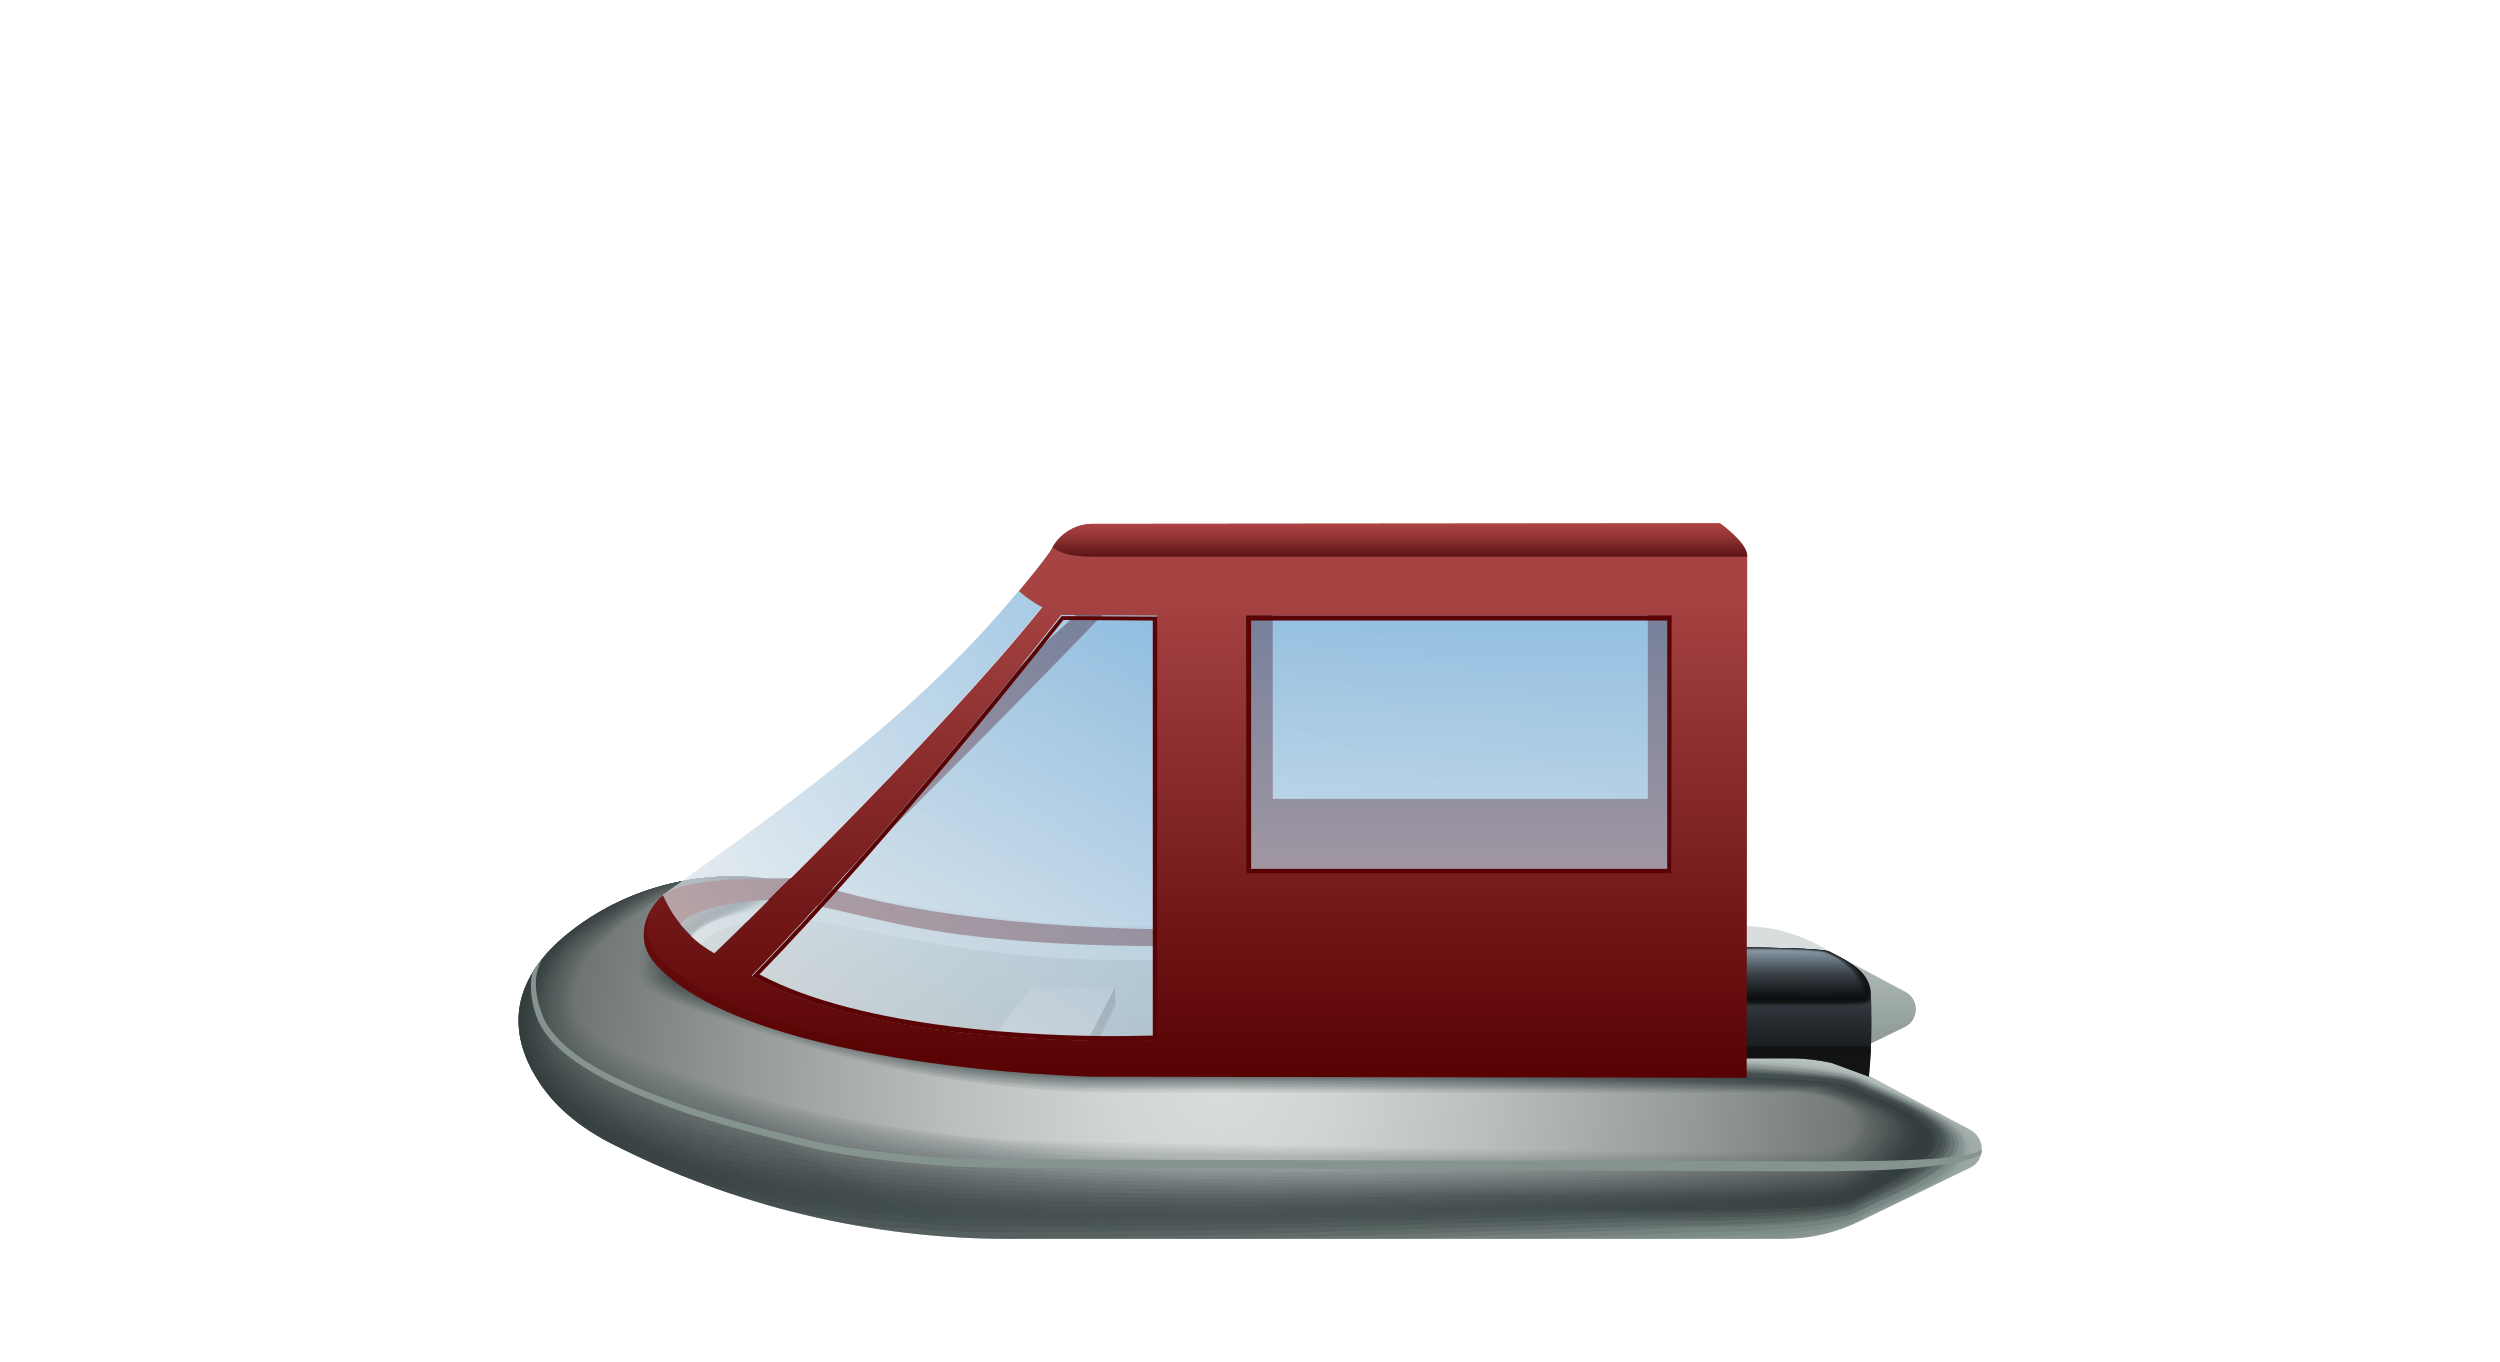 <?xml version="1.0" encoding="utf-8"?>
<!-- Generator: Adobe Illustrator 26.1.0, SVG Export Plug-In . SVG Version: 6.00 Build 0)  -->
<svg version="1.1" id="_x2014_ÎÓÈ_x5F_1" xmlns="http://www.w3.org/2000/svg" xmlns:xlink="http://www.w3.org/1999/xlink"
	 x="0px" y="0px" viewBox="0 0 450 245.1" style="enable-background:new 0 0 450 245.1;" xml:space="preserve">
<style type="text/css">
	.st0{fill:url(#SVGID_1_);}
	.st1{fill:url(#SVGID_00000142166325800647379570000000065084807350102918_);}
	.st2{clip-path:url(#SVGID_00000057142680787945825520000002424543801141504134_);}
	.st3{fill:#0A1417;fill-opacity:0;}
	.st4{opacity:3.225806e-02;fill:url(#SVGID_00000075847818380169458990000010775636022624190123_);enable-background:new    ;}
	.st5{opacity:6.451613e-02;fill:url(#SVGID_00000146481839637752330470000006110336637541010061_);enable-background:new    ;}
	.st6{opacity:9.677419e-02;fill:url(#SVGID_00000029018570383928476200000017895999357600890257_);enable-background:new    ;}
	.st7{opacity:0.129;fill:url(#SVGID_00000163755612397446951660000016566638911767798416_);enable-background:new    ;}
	.st8{opacity:0.161;fill:url(#SVGID_00000168822548723814226050000008170158901481342398_);enable-background:new    ;}
	.st9{opacity:0.194;fill:url(#SVGID_00000028292566405078540970000009879376160352119456_);enable-background:new    ;}
	.st10{opacity:0.226;fill:url(#SVGID_00000003090731336649888040000004379996721035112065_);enable-background:new    ;}
	.st11{opacity:0.258;fill:url(#SVGID_00000032631147871606640150000005619240859004727945_);enable-background:new    ;}
	.st12{opacity:0.29;fill:url(#SVGID_00000045613348021377588430000012183665915848383367_);enable-background:new    ;}
	.st13{opacity:0.323;fill:url(#SVGID_00000119813823966567635630000009241575691338815675_);enable-background:new    ;}
	.st14{opacity:0.355;fill:url(#SVGID_00000147215376582043228950000005041740421123942309_);enable-background:new    ;}
	.st15{opacity:0.387;fill:url(#SVGID_00000101087751493805016730000003111318164697281438_);enable-background:new    ;}
	.st16{opacity:0.419;fill:url(#SVGID_00000060023045580320791960000008007335279054712766_);enable-background:new    ;}
	.st17{opacity:0.452;fill:url(#SVGID_00000160875166749872042360000009833142956279965322_);enable-background:new    ;}
	.st18{opacity:0.484;fill:url(#SVGID_00000058581027378013245860000005135975625644442278_);enable-background:new    ;}
	.st19{opacity:0.516;fill:url(#SVGID_00000144295581137677178360000008899590563223863974_);enable-background:new    ;}
	.st20{opacity:0.548;fill:url(#SVGID_00000052103994796109941660000017849845312749981844_);enable-background:new    ;}
	.st21{opacity:0.581;fill:url(#SVGID_00000003803133421021232930000006447855343039242129_);enable-background:new    ;}
	.st22{opacity:0.613;fill:url(#SVGID_00000100381140112938442750000008063303786950774975_);enable-background:new    ;}
	.st23{opacity:0.645;fill:url(#SVGID_00000048488674644344254770000013778193580831104909_);enable-background:new    ;}
	.st24{opacity:0.677;fill:url(#SVGID_00000173132169747251168010000009696232266487981243_);enable-background:new    ;}
	.st25{opacity:0.71;fill:url(#SVGID_00000075145565009625176020000010247690823238501288_);enable-background:new    ;}
	.st26{opacity:0.742;fill:url(#SVGID_00000043432973507168506580000002459070878243974077_);enable-background:new    ;}
	.st27{opacity:0.774;fill:url(#SVGID_00000032648471987381101420000012496962510623853745_);enable-background:new    ;}
	.st28{opacity:0.806;fill:url(#SVGID_00000152963383650325152310000008325084061166864518_);enable-background:new    ;}
	.st29{opacity:0.839;fill:url(#SVGID_00000149346427964898127820000002806961433328336801_);enable-background:new    ;}
	.st30{opacity:0.871;fill:url(#SVGID_00000161598590569676724800000007933111968110932396_);enable-background:new    ;}
	.st31{opacity:0.903;fill:url(#SVGID_00000164483071669969263950000017887855964107592861_);enable-background:new    ;}
	.st32{opacity:0.935;fill:url(#SVGID_00000176041704417382431980000003480930237486329482_);enable-background:new    ;}
	.st33{opacity:0.968;fill:url(#SVGID_00000011028381223516402210000004387249037012224388_);enable-background:new    ;}
	.st34{fill:url(#SVGID_00000015326827299783270110000002024739236858106784_);}
	.st35{clip-path:url(#SVGID_00000093890848913290505540000010847057461326135979_);fill:#869490;}
	.st36{fill:url(#SVGID_00000076565654337326441020000014370293690555310004_);}
	.st37{fill:url(#SVGID_00000060717191446390741050000009567982128691170467_);}
	.st38{fill:url(#SVGID_00000165197295709674875660000016350673363546057107_);}
	.st39{fill:url(#SVGID_00000180335151066098349800000001475151206467708861_);}
	.st40{clip-path:url(#SVGID_00000158751082369430516980000003479492570397753253_);}
	.st41{fill:url(#SVGID_00000036959565472564878470000012532874484445842330_);}
	.st42{clip-path:url(#SVGID_00000144322249372214340600000004941047423848527503_);}
	.st43{opacity:0.2;enable-background:new    ;}
	.st44{opacity:0.226;fill:url(#SVGID_00000072255718897570609790000016380338216830761362_);enable-background:new    ;}
	.st45{opacity:0.252;fill:url(#SVGID_00000165200107465615912070000002052437476325051801_);enable-background:new    ;}
	.st46{opacity:0.277;fill:url(#SVGID_00000139258082455216022260000000788937429194999708_);enable-background:new    ;}
	.st47{opacity:0.303;fill:url(#SVGID_00000067197689519179756520000003172711007327453624_);enable-background:new    ;}
	.st48{opacity:0.329;fill:url(#SVGID_00000034770017549103430940000015279267785277531575_);enable-background:new    ;}
	.st49{opacity:0.355;fill:url(#SVGID_00000085243241497481180660000013445648935379861915_);enable-background:new    ;}
	.st50{opacity:0.381;fill:url(#SVGID_00000057827615990036042860000004507041394975567013_);enable-background:new    ;}
	.st51{opacity:0.406;fill:url(#SVGID_00000078045685530338839140000006239150976645950619_);enable-background:new    ;}
	.st52{opacity:0.432;fill:url(#SVGID_00000129890081867189418160000001566806902941089684_);enable-background:new    ;}
	.st53{opacity:0.458;fill:url(#SVGID_00000001639610764956423210000015081856075384247721_);enable-background:new    ;}
	.st54{opacity:0.484;fill:url(#SVGID_00000134242264813001209290000007754035092488554159_);enable-background:new    ;}
	.st55{opacity:0.51;fill:url(#SVGID_00000151528594622007370360000005125332351578650003_);enable-background:new    ;}
	.st56{opacity:0.535;fill:url(#SVGID_00000178174998591506214890000017103127985272448173_);enable-background:new    ;}
	.st57{opacity:0.561;fill:url(#SVGID_00000116927228847661621760000003512047013078396314_);enable-background:new    ;}
	.st58{opacity:0.587;fill:url(#SVGID_00000026144764323002364650000000981221320564062888_);enable-background:new    ;}
	.st59{opacity:0.613;fill:url(#SVGID_00000163766572244150292720000006447726828721239199_);enable-background:new    ;}
	.st60{opacity:0.639;fill:url(#SVGID_00000170999980578814065120000016194583293196174221_);enable-background:new    ;}
	.st61{opacity:0.664;fill:url(#SVGID_00000064340355124030897370000015706481866790439853_);enable-background:new    ;}
	.st62{opacity:0.69;fill:url(#SVGID_00000049903456391731510960000011967518608193914284_);enable-background:new    ;}
	.st63{opacity:0.716;fill:url(#SVGID_00000148618901457146403370000008854528732356287883_);enable-background:new    ;}
	.st64{opacity:0.742;fill:url(#SVGID_00000173842141695135889920000007402494367897160115_);enable-background:new    ;}
	.st65{opacity:0.768;fill:url(#SVGID_00000147193125267004938560000001676023797591270024_);enable-background:new    ;}
	.st66{opacity:0.793;fill:url(#SVGID_00000039841706387042252090000004332476853603498936_);enable-background:new    ;}
	.st67{opacity:0.819;fill:url(#SVGID_00000033364812572007623730000005474858237221403520_);enable-background:new    ;}
	.st68{opacity:0.845;fill:url(#SVGID_00000104705166616757733660000004022780927691350145_);enable-background:new    ;}
	.st69{opacity:0.871;fill:url(#SVGID_00000147179770772962946500000016791625099079475860_);enable-background:new    ;}
	.st70{opacity:0.897;fill:url(#SVGID_00000058591792528029685370000002895374500248615581_);enable-background:new    ;}
	.st71{opacity:0.923;fill:url(#SVGID_00000114772356308669223860000011325778313608696752_);enable-background:new    ;}
	.st72{opacity:0.948;fill:url(#SVGID_00000101077969528349697650000016988890985789988493_);enable-background:new    ;}
	.st73{opacity:0.974;fill:url(#SVGID_00000099626468648455840440000015335165087928998564_);enable-background:new    ;}
	.st74{fill:url(#SVGID_00000160904565633518922010000013768988456509659071_);}
	
		.st75{opacity:0.6;clip-path:url(#SVGID_00000118358390500876143360000006111910857918532761_);fill:#0E1011;enable-background:new    ;}
	
		.st76{opacity:0.5;clip-path:url(#SVGID_00000039098198653841872640000017731205075613426588_);fill:#0E1011;enable-background:new    ;}
	.st77{opacity:0.5;fill:url(#SVGID_00000154419451428005790650000002037397503403966909_);enable-background:new    ;}
	.st78{opacity:0.5;fill:url(#SVGID_00000157305910762095071490000014690600102732304529_);enable-background:new    ;}
	.st79{fill:#5F0708;}
	.st80{opacity:0.7;fill:url(#SVGID_00000129888922390734452200000014840448063047964805_);enable-background:new    ;}
	.st81{opacity:0.7;fill:url(#SVGID_00000155111095374604901640000011132840344710868363_);enable-background:new    ;}
	.st82{opacity:0.7;fill:url(#SVGID_00000129904987341122873080000015469609462828387981_);enable-background:new    ;}
	.st83{fill:url(#SVGID_00000176735691031880725960000009134782825184620734_);}
	
		.st84{clip-path:url(#SVGID_00000130613318751740494910000015261329043141721530_);fill:url(#SVGID_00000172420987223689911690000000548509799969404288_);}
	.st85{fill:#5A0304;}
	.st86{opacity:0.4;fill:#5A0304;enable-background:new    ;}
</style>
<g id="_x34__00000129205128601486214800000002629030687258123427_">
	<g id="_x34__00000126288550310617486050000008759510358281583023_">
		<g>
			
				<linearGradient id="SVGID_1_" gradientUnits="userSpaceOnUse" x1="225.023" y1="24.339" x2="225.023" y2="77.288" gradientTransform="matrix(1 0 0 -1 0 248)">
				<stop  offset="0" style="stop-color:#869490"/>
				<stop  offset="1" style="stop-color:#D8DEDD"/>
			</linearGradient>
			<path class="st0" d="M354.7,203.4l-17.4-9.3c-2.5-1.3-5.1-2.3-7.8-2.9l13.4-6.5c2.5-1.2,2.6-4.8,0.1-6.2l-15.7-8.4
				c-4.1-2.2-8.8-3.4-13.5-3.4H204.5c-21.4,0-40.5-3.6-62.7-8c-12.7-2.5-26-0.1-36.7,7.2c-14.9,10.2-13,20.8-8.6,28
				c3.1,5.2,7.9,9,13.3,11.8c22.2,11.4,46.9,17.3,71.9,17.3H321c4.8,0,9.5-1.1,13.8-3.2l19.8-9.6
				C357.4,208.9,357.4,204.9,354.7,203.4z"/>
			
				<linearGradient id="SVGID_00000015332654775759226940000015792766815778485177_" gradientUnits="userSpaceOnUse" x1="235.247" y1="57.671" x2="235.247" y2="91.085" gradientTransform="matrix(1 0 0 -1 0 248)">
				<stop  offset="0" style="stop-color:#869490"/>
				<stop  offset="1" style="stop-color:#D8DEDD"/>
			</linearGradient>
			<path style="fill:url(#SVGID_00000015332654775759226940000015792766815778485177_);" d="M343,178.6l-11.1-5.9L202,172.8
				c-15.7,0-31.2-2.1-46.8-5.4c-7.1-1.5-13.2-2.6-20.5-1.5c-7.1,1.1-13.2,6.1-5.4,9.8c17.5,8,46.2,14.8,72.5,14.8h120.7
				c2.4,0,4.8,0.3,7.1,0.8l13.4-6.5C345.4,183.5,345.5,179.9,343,178.6z"/>
			<g>
				<g>
					<defs>
						<path id="SVGID_00000010278925251566486630000004282046073333436052_" d="M354.7,203.4l-17.4-9.3c-2.5-1.3-5.1-2.3-7.8-2.9
							l13.4-6.5c2.5-1.2,2.6-4.8,0.1-6.2l-15.7-8.4c-4.1-2.2-8.8-3.4-13.5-3.4H204.5c-21.4,0-40.5-3.6-62.7-8
							c-12.7-2.5-26-0.1-36.7,7.2c-14.9,10.2-13,20.8-8.6,28c3.1,5.2,7.9,9,13.3,11.8c22.2,11.4,46.9,17.3,71.9,17.3H321
							c4.8,0,9.5-1.1,13.8-3.2l19.8-9.6C357.4,208.9,357.4,204.9,354.7,203.4z"/>
					</defs>
					<clipPath id="SVGID_00000079451181037373870530000011574176959150504638_">
						<use xlink:href="#SVGID_00000010278925251566486630000004282046073333436052_"  style="overflow:visible;"/>
					</clipPath>
					<g style="clip-path:url(#SVGID_00000079451181037373870530000011574176959150504638_);">
						<path class="st3" d="M179.8,229.9c-28.9,0-84.5-9.9-93.3-34.5c-2.6-7.3,1.9-21.1,7.1-26c7.6-7.4,14.5-10.3,21-13.1
							c4.4-1.9,10.9-3.6,15.8-3.5c7.1,0,9.7,0.4,11.9,4.2c1.7,3-3.1,6.2-6,6.9c-1.6,0.4-3.3,0.8-4.9,1.2c-2.4,0.6-4.9,1.3-6.4,3.2
							c-4.7,6,7.9,9.1,11.4,10.4c6.9,2.6,13.9,4.8,21,6.6c14.4,3.6,29.2,5.4,44,5.4H323c4.9,0,9.7,1.2,14,3.5
							c4.7,2.5,18.9,7.4,18.8,12.7s-14.4,10.1-19.2,12.4l-2,1c-4,2-8.5,3-13,3L179.8,229.9z"/>
						
							<radialGradient id="SVGID_00000096739636678302532140000003912017357707937469_" cx="221.285" cy="39.43" r="171.915" gradientTransform="matrix(1 0 0 -1 0 248)" gradientUnits="userSpaceOnUse">
							<stop  offset="0" style="stop-color:#111B1D"/>
							<stop  offset="1" style="stop-color:#0C1619"/>
						</radialGradient>
						
							<path style="opacity:3.225806e-02;fill:url(#SVGID_00000096739636678302532140000003912017357707937469_);enable-background:new    ;" d="
							M177.7,228.6c-28.1,0-81.9-9.7-90.6-33.6c-2.6-7.2,1.8-20.7,6.8-25.6c7.4-7.2,14.1-10.1,20.4-12.8c4.4-1.9,10.7-3.6,15.6-3.6
							c6.9,0,9.6,0.3,11.7,4c1.7,3-3,6.1-5.9,6.8c-1.6,0.4-3.2,0.9-4.9,1.3c-2.3,0.6-4.8,1.5-6.2,3.4c-4.4,5.9,7.8,9,11.2,10.2
							c6.9,2.6,13.9,4.8,21,6.6c14.4,3.6,29.3,5.2,44.1,5.5c0.1,0,117.9,0,118,0c4.7,0,13.3,1.2,17.4,3.4
							c4.7,2.5,18.5,7.2,18.5,12.4s-13.9,10-18.6,12.3l-2,1c-4.3,1.9-11.6,2.9-16.9,2.9C316.5,222.9,178.6,229,177.7,228.6z"/>
						
							<radialGradient id="SVGID_00000087385394645306406410000013564661902560832695_" cx="221.206" cy="40.234" r="170.982" gradientTransform="matrix(1 0 0 -1 0 248)" gradientUnits="userSpaceOnUse">
							<stop  offset="0" style="stop-color:#172124"/>
							<stop  offset="0.879" style="stop-color:#0F191C"/>
							<stop  offset="1" style="stop-color:#0E181A"/>
						</radialGradient>
						
							<path style="opacity:6.451613e-02;fill:url(#SVGID_00000087385394645306406410000013564661902560832695_);enable-background:new    ;" d="
							M175.6,227.4c-27.2-0.1-79.3-9.5-87.9-32.6c-2.6-7,1.6-20.3,6.6-25.2c7.2-7,13.8-9.8,19.9-12.5c4.3-1.9,10.5-3.6,15.3-3.7
							c6.7-0.1,9.4,0.2,11.5,3.8c1.7,2.9-3,5.9-5.8,6.7c-1.6,0.4-3.2,0.9-4.8,1.4c-2.3,0.7-4.7,1.7-6,3.6c-4.1,5.9,7.8,8.8,11.1,10
							c7,2.6,13.9,4.8,21,6.6c14.5,3.7,29.4,5.3,44.3,5.6c0.2,0,114.1,0,114.3,0c4.5,0,16.9,1.2,20.9,3.3c4.6,2.4,18.1,7,18.1,12.1
							c0.1,5.1-13.3,9.8-18,12.1l-2,1c-4.5,1.9-14.6,2.7-20.9,2.7C311.6,222.3,177.5,228,175.6,227.4z"/>
						
							<radialGradient id="SVGID_00000018225274653796437770000012313018288808481718_" cx="221.127" cy="41.02" r="170.053" gradientTransform="matrix(1 0 0 -1 0 248)" gradientUnits="userSpaceOnUse">
							<stop  offset="0" style="stop-color:#1E282A"/>
							<stop  offset="0.69" style="stop-color:#162022"/>
							<stop  offset="1" style="stop-color:#101A1C"/>
						</radialGradient>
						
							<path style="opacity:9.677419e-02;fill:url(#SVGID_00000018225274653796437770000012313018288808481718_);enable-background:new    ;" d="
							M173.6,226.1c-26.4-0.1-76.7-9.4-85.2-31.7c-2.6-6.9,1.4-19.9,6.3-24.7c6.9-6.8,13.4-9.5,19.3-12.2c4.3-2,10.4-3.7,15.1-3.8
							c6.6-0.2,9.3,0.1,11.4,3.6c1.6,2.8-3,5.8-5.7,6.6c-1.6,0.5-3.2,1-4.8,1.5c-2.3,0.7-4.6,1.9-5.8,3.8c-3.8,5.8,7.7,8.6,11,9.8
							c7.1,2.7,13.9,4.8,21.1,6.6c14.5,3.7,29.4,5.4,44.4,5.7c0.3,0,110.4,0,110.6,0c4.4,0,20.5,1.1,24.4,3.2
							c4.5,2.3,17.7,6.8,17.8,11.7c0.2,5-12.8,9.7-17.4,11.9l-2,1c-4.7,1.9-17.7,2.6-24.8,2.6C306.7,221.7,176.4,227.1,173.6,226.1z
							"/>
						
							<radialGradient id="SVGID_00000021098746283814916680000003122206355342941860_" cx="221.048" cy="41.785" r="169.129" gradientTransform="matrix(1 0 0 -1 0 248)" gradientUnits="userSpaceOnUse">
							<stop  offset="0" style="stop-color:#252E31"/>
							<stop  offset="0.553" style="stop-color:#1D2629"/>
							<stop  offset="1" style="stop-color:#121C1E"/>
						</radialGradient>
						
							<path style="opacity:0.129;fill:url(#SVGID_00000021098746283814916680000003122206355342941860_);enable-background:new    ;" d="
							M171.5,224.9c-25.6-0.2-74.1-9.2-82.5-30.8c-2.6-6.8,1.2-19.5,6.1-24.3c6.7-6.7,13-9.3,18.7-12c4.2-2,10.2-3.7,14.8-3.9
							c6.4-0.2,9.2-0.1,11.2,3.4c1.6,2.8-3,5.7-5.6,6.5c-1.6,0.5-3.2,1.1-4.8,1.6c-2.3,0.8-4.5,2.1-5.7,4c-3.5,5.7,7.6,8.4,10.9,9.6
							c7.1,2.7,13.9,4.8,21.1,6.6c14.5,3.7,29.5,5.4,44.5,5.8c0.3,0,106.6,0,106.9,0c4.2,0,24.1,1.1,27.9,3
							c4.5,2.3,17.3,6.5,17.5,11.4c0.3,4.8-12.2,9.5-16.8,11.7l-2,1c-4.9,1.9-20.8,2.4-28.7,2.4
							C301.8,221.1,175.2,226.2,171.5,224.9z"/>
						
							<radialGradient id="SVGID_00000001623384698739969880000009220867051677139890_" cx="220.968" cy="42.529" r="168.209" gradientTransform="matrix(1 0 0 -1 0 248)" gradientUnits="userSpaceOnUse">
							<stop  offset="0" style="stop-color:#2B3537"/>
							<stop  offset="0.482" style="stop-color:#232D2F"/>
							<stop  offset="1" style="stop-color:#141E20"/>
						</radialGradient>
						
							<path style="opacity:0.161;fill:url(#SVGID_00000001623384698739969880000009220867051677139890_);enable-background:new    ;" d="
							M169.5,223.6c-24.8-0.2-71.5-9-79.8-29.8c-2.7-6.7,1.1-19.1,5.8-23.9c6.5-6.5,12.6-9,18.2-11.7c4.2-2,10-3.7,14.6-3.9
							c6.2-0.3,9-0.2,11,3.2c1.6,2.7-3,5.6-5.5,6.3c-1.6,0.5-3.2,1.1-4.7,1.7c-2.2,0.9-4.4,2.3-5.5,4.2c-3.2,5.6,7.6,8.2,10.8,9.4
							c7.2,2.7,13.9,4.8,21.1,6.7c14.6,3.8,29.6,5.5,44.6,5.9c0.4,0,102.9,0,103.3,0c4.1,0,27.7,1.1,31.3,2.9
							c4.4,2.2,16.8,6.3,17.2,11.1c0.4,4.7-11.7,9.4-16.1,11.6l-2,1c-5.1,1.8-23.8,2.3-32.6,2.3C297,220.5,174.1,225.3,169.5,223.6z
							"/>
						
							<radialGradient id="SVGID_00000169544831972074276080000014906740275495292547_" cx="220.889" cy="43.251" r="167.293" gradientTransform="matrix(1 0 0 -1 0 248)" gradientUnits="userSpaceOnUse">
							<stop  offset="0" style="stop-color:#323B3D"/>
							<stop  offset="0.419" style="stop-color:#2A3335"/>
							<stop  offset="1" style="stop-color:#161F21"/>
						</radialGradient>
						
							<path style="opacity:0.194;fill:url(#SVGID_00000169544831972074276080000014906740275495292547_);enable-background:new    ;" d="
							M167.4,222.4c-24-0.2-69-8.8-77.1-28.9c-2.7-6.6,0.9-18.7,5.6-23.4c6.2-6.3,12.2-8.7,17.6-11.4c4.1-2,9.8-3.8,14.3-4
							c6.1-0.4,8.9-0.3,10.8,3c1.6,2.7-3,5.4-5.5,6.2c-1.6,0.5-3.2,1.2-4.7,1.8c-2.2,0.9-4.3,2.4-5.3,4.3c-2.9,5.5,7.5,8,10.7,9.2
							c7.3,2.7,13.9,4.8,21.1,6.7c14.6,3.8,29.7,5.6,44.8,5.9c0.5,0,99.1,0,99.6,0c3.9,0,31.3,1.1,34.8,2.8
							c4.4,2.2,16.4,6.1,16.9,10.7c0.5,4.6-11.1,9.2-15.5,11.4l-2,1c-5.3,1.8-26.9,2.2-36.5,2.1C292.1,220,172.9,224.4,167.4,222.4z
							"/>
						
							<radialGradient id="SVGID_00000084498212991594625790000015791120080045652382_" cx="220.809" cy="43.947" r="166.382" gradientTransform="matrix(1 0 0 -1 0 248)" gradientUnits="userSpaceOnUse">
							<stop  offset="0" style="stop-color:#394244"/>
							<stop  offset="0.372" style="stop-color:#313A3C"/>
							<stop  offset="0.96" style="stop-color:#1A2325"/>
							<stop  offset="1" style="stop-color:#182123"/>
						</radialGradient>
						
							<path style="opacity:0.226;fill:url(#SVGID_00000084498212991594625790000015791120080045652382_);enable-background:new    ;" d="
							M165.3,221.1c-23.1-0.3-66.4-8.6-74.4-27.9c-2.7-6.4,0.7-18.3,5.3-23c6-6.1,11.8-8.5,17.1-11.1c4-2,9.6-3.8,14.1-4.1
							c5.9-0.4,8.8-0.4,10.7,2.8c1.5,2.6-3,5.3-5.4,6.1c-1.6,0.5-3.1,1.3-4.6,1.9c-2.2,1-4.1,2.6-5.1,4.5c-2.7,5.4,7.4,7.8,10.5,9
							c7.3,2.7,13.9,4.8,21.2,6.7c14.6,3.8,29.8,5.6,44.9,6c0.6,0,95.3,0,95.9,0c3.8,0,34.9,1.1,38.3,2.7c4.3,2.1,16,5.9,16.6,10.4
							s-10.6,9.1-14.9,11.2l-2,1c-5.5,1.8-29.9,2-40.5,2C287.2,219.4,171.8,223.4,165.3,221.1z"/>
						
							<radialGradient id="SVGID_00000133522251006430174630000008866399582757843389_" cx="220.729" cy="44.617" r="165.476" gradientTransform="matrix(1 0 0 -1 0 248)" gradientUnits="userSpaceOnUse">
							<stop  offset="0" style="stop-color:#3F484A"/>
							<stop  offset="0.342" style="stop-color:#374042"/>
							<stop  offset="0.884" style="stop-color:#20292B"/>
							<stop  offset="1" style="stop-color:#1A2325"/>
						</radialGradient>
						
							<path style="opacity:0.258;fill:url(#SVGID_00000133522251006430174630000008866399582757843389_);enable-background:new    ;" d="
							M163.3,219.9c-22.3-0.3-63.8-8.4-71.7-27c-2.7-6.3,0.5-17.9,5.1-22.6c5.8-6,11.4-8.2,16.5-10.8c4-2,9.4-3.8,13.8-4.2
							c5.7-0.5,8.6-0.5,10.5,2.6c1.5,2.5-3,5.2-5.3,6c-1.6,0.5-3.1,1.3-4.6,2c-2.1,1-4,2.8-4.9,4.7c-2.4,5.3,7.4,7.7,10.4,8.8
							c7.4,2.8,13.9,4.8,21.2,6.7c14.7,3.9,29.8,5.7,45,6.1c0.7,0,91.6,0,92.3,0c3.6,0,38.5,1,41.8,2.6c4.2,2,15.6,5.7,16.3,10
							c0.7,4.4-10,8.9-14.3,11l-2,1c-5.7,1.8-33,1.9-44.4,1.8C282.3,218.8,170.6,222.5,163.3,219.9z"/>
						
							<radialGradient id="SVGID_00000119078661935713911040000000435888125000877751_" cx="220.65" cy="45.259" r="164.575" gradientTransform="matrix(1 0 0 -1 0 248)" gradientUnits="userSpaceOnUse">
							<stop  offset="0" style="stop-color:#464F50"/>
							<stop  offset="0.312" style="stop-color:#3E4748"/>
							<stop  offset="0.807" style="stop-color:#273031"/>
							<stop  offset="1" style="stop-color:#1C2526"/>
						</radialGradient>
						
							<path style="opacity:0.29;fill:url(#SVGID_00000119078661935713911040000000435888125000877751_);enable-background:new    ;" d="
							M161.2,218.6c-21.5-0.4-61.2-8.2-69-26.1c-2.7-6.2,0.4-17.5,4.8-22.1c5.6-5.8,11-7.9,15.9-10.5c3.9-2,9.2-3.8,13.6-4.3
							c5.6-0.5,8.5-0.6,10.3,2.4c1.5,2.5-3,5.1-5.2,5.8c-1.6,0.6-3.1,1.4-4.6,2.1c-2.1,1.1-3.9,3-4.7,4.9c-2.1,5.1,7.3,7.5,10.3,8.6
							c7.5,2.8,13.9,4.8,21.2,6.7c14.7,3.9,29.9,5.8,45.1,6.2c0.8,0,87.8,0,88.6,0c3.4,0,42.1,1,45.2,2.5c4.2,2,15.2,5.5,16,9.7
							s-9.4,8.8-13.7,10.9l-2,1c-5.9,1.7-36,1.7-48.3,1.7C277.4,218.2,169.5,221.6,161.2,218.6z"/>
						
							<radialGradient id="SVGID_00000111901306444755865600000005943844076009190326_" cx="220.57" cy="45.873" r="163.679" gradientTransform="matrix(1 0 0 -1 0 248)" gradientUnits="userSpaceOnUse">
							<stop  offset="0" style="stop-color:#4C5557"/>
							<stop  offset="0.288" style="stop-color:#444D4F"/>
							<stop  offset="0.744" style="stop-color:#2D3638"/>
							<stop  offset="1" style="stop-color:#1E2728"/>
						</radialGradient>
						
							<path style="opacity:0.323;fill:url(#SVGID_00000111901306444755865600000005943844076009190326_);enable-background:new    ;" d="
							M159.1,217.4c-20.7-0.4-58.7-8.1-66.3-25.1c-2.7-6.1,0.2-17.1,4.6-21.7c5.3-5.6,10.7-7.7,15.4-10.2c3.9-2,9-3.9,13.3-4.3
							c5.4-0.6,8.3-0.7,10.1,2.2c1.5,2.4-2.9,4.9-5.1,5.7c-1.6,0.6-3.1,1.5-4.5,2.2c-2.1,1.1-4.2,3-4.5,5.1
							c-2.7,4.6,7.2,7.3,10.2,8.4c7.6,2.8,13.9,4.8,21.2,6.8c14.8,3.9,30,5.9,45.3,6.3c0.8,0,84.1,0.1,84.9,0.1
							c3.3,0,45.7,1,48.7,2.4c4.1,1.9,14.8,5.3,15.7,9.4c0.9,4.1-8.9,8.7-13.1,10.7l-2,1c-6.1,1.7-39.1,1.6-52.2,1.5
							C272.5,217.6,168.4,220.7,159.1,217.4z"/>
						
							<radialGradient id="SVGID_00000140015264601170554960000011667028441081176753_" cx="220.49" cy="46.456" r="162.788" gradientTransform="matrix(1 0 0 -1 0 248)" gradientUnits="userSpaceOnUse">
							<stop  offset="0" style="stop-color:#535C5D"/>
							<stop  offset="0.272" style="stop-color:#4B5455"/>
							<stop  offset="0.701" style="stop-color:#343D3E"/>
							<stop  offset="1" style="stop-color:#20292A"/>
						</radialGradient>
						
							<path style="opacity:0.355;fill:url(#SVGID_00000140015264601170554960000011667028441081176753_);enable-background:new    ;" d="
							M157.1,216.1c-19.9-0.4-56.1-7.9-63.6-24.2c-2.8-6,0-16.7,4.3-21.3c5.1-5.4,10.3-7.4,14.8-9.9c3.8-2.1,8.8-3.9,13.1-4.4
							c5.2-0.6,8.2-0.9,10,2c1.4,2.4-2.9,4.8-5,5.6c-1.6,0.6-3.1,1.5-4.5,2.3c-2.1,1.2-4.1,3.2-4.3,5.3c-2.5,4.4,7.2,7.1,10.1,8.2
							c7.6,2.8,13.9,4.8,21.3,6.8c14.8,4,30.1,5.9,45.4,6.4c0.9,0,80.3,0.1,81.2,0.1c3.1,0,49.3,0.9,52.2,2.3
							c4.1,1.9,14.4,5.1,15.4,9c0.9,4-8.3,8.5-12.5,10.5l-2,1c-6.3,1.7-42.1,1.5-56.1,1.4C267.7,217,167.2,219.8,157.1,216.1z"/>
						
							<radialGradient id="SVGID_00000166640130758956847930000001662459470412876173_" cx="220.41" cy="47.008" r="161.904" gradientTransform="matrix(1 0 0 -1 0 248)" gradientUnits="userSpaceOnUse">
							<stop  offset="0" style="stop-color:#5A6264"/>
							<stop  offset="0.254" style="stop-color:#525A5C"/>
							<stop  offset="0.655" style="stop-color:#3B4345"/>
							<stop  offset="1" style="stop-color:#222B2C"/>
						</radialGradient>
						
							<path style="opacity:0.387;fill:url(#SVGID_00000166640130758956847930000001662459470412876173_);enable-background:new    ;" d="
							M155,214.9c-19-0.5-53.6-7.7-60.9-23.3c-2.8-5.9-0.2-16.3,4.1-20.8c4.9-5.3,9.9-7.2,14.2-9.6c3.8-2.1,8.6-3.9,12.9-4.5
							c5-0.7,8.1-1,9.8,1.8c1.4,2.3-2.9,4.7-4.9,5.5c-1.6,0.6-3.1,1.6-4.5,2.4c-2,1.2-4,3.4-4.1,5.5c-2.3,4.3,7.1,6.9,10,8
							c7.7,2.8,13.9,4.8,21.3,6.8c14.8,4,30.2,6,45.5,6.5c1,0,76.6,0.1,77.6,0.1c3,0,52.9,0.9,55.6,2.1c4,1.8,14,4.8,15.1,8.7
							c1,3.9-7.8,8.4-11.8,10.3l-2,1c-6.5,1.7-45.2,1.3-60.1,1.2C262.8,216.4,166.1,218.8,155,214.9z"/>
						
							<radialGradient id="SVGID_00000022545517460894585930000003589019313125028533_" cx="220.331" cy="47.527" r="161.025" gradientTransform="matrix(1 0 0 -1 0 248)" gradientUnits="userSpaceOnUse">
							<stop  offset="0" style="stop-color:#60696A"/>
							<stop  offset="0.239" style="stop-color:#586162"/>
							<stop  offset="0.617" style="stop-color:#414A4B"/>
							<stop  offset="1" style="stop-color:#242D2D"/>
						</radialGradient>
						
							<path style="opacity:0.419;fill:url(#SVGID_00000022545517460894585930000003589019313125028533_);enable-background:new    ;" d="
							M152.9,213.6c-18.2-0.5-51-7.5-58.2-22.3c-2.8-5.7-0.3-15.9,3.8-20.4c4.7-5.1,9.5-6.9,13.7-9.3c3.7-2.1,8.4-3.9,12.6-4.6
							c4.9-0.7,7.9-1.1,9.6,1.6c1.4,2.2-2.9,4.6-4.8,5.4c-1.6,0.7-3,1.6-4.4,2.5c-2,1.3-3.9,3.6-4,5.6c-2.1,4.2,7,6.7,9.9,7.8
							c7.8,2.8,13.9,4.8,21.3,6.8c14.9,4,30.2,6.1,45.6,6.5c1.1,0,72.8,0.1,73.9,0.1c2.8,0,56.5,0.9,59.1,2c4,1.8,13.6,4.6,14.7,8.4
							c1.1,3.7-7.2,8.2-11.2,10.2l-2,1c-6.7,1.6-48.2,1.2-64,1.1C257.9,215.9,164.9,217.9,152.9,213.6z"/>
						
							<radialGradient id="SVGID_00000057143091939108106300000012669067600921476777_" cx="220.251" cy="48.012" r="160.153" gradientTransform="matrix(1 0 0 -1 0 248)" gradientUnits="userSpaceOnUse">
							<stop  offset="0" style="stop-color:#676F70"/>
							<stop  offset="0.228" style="stop-color:#5F6768"/>
							<stop  offset="0.59" style="stop-color:#485051"/>
							<stop  offset="1" style="stop-color:#262F2F"/>
						</radialGradient>
						
							<path style="opacity:0.452;fill:url(#SVGID_00000057143091939108106300000012669067600921476777_);enable-background:new    ;" d="
							M150.9,212.4c-17.4-0.6-48.5-7.3-55.5-21.4c-2.8-5.6-0.5-15.5,3.5-20c4.4-4.9,9.1-6.7,13.1-9c3.7-2.1,8.3-4,12.4-4.7
							c4.7-0.8,7.8-1.2,9.5,1.4c1.4,2.2-2.9,4.4-4.7,5.2c-1.6,0.7-3,1.7-4.4,2.6c-2,1.3-3.9,3.7-3.8,5.8c-1.9,4,7,6.5,9.7,7.6
							c7.8,2.9,13.9,4.8,21.4,6.8c14.9,4.1,30.3,6.2,45.8,6.6c1.2,0,69.1,0.1,70.2,0.1c2.7,0,60.2,0.9,62.6,1.9
							c3.9,1.7,13.2,4.4,14.4,8c1.2,3.6-6.7,8.1-10.6,10l-2,1c-6.9,1.6-51.3,1-67.9,0.9C253,215.3,163.8,217,150.9,212.4z"/>
						
							<radialGradient id="SVGID_00000112610929469484599850000012404170150240681601_" cx="220.172" cy="48.342" r="159.294" gradientTransform="matrix(1 0 0 -1 0 248)" gradientUnits="userSpaceOnUse">
							<stop  offset="0" style="stop-color:#6E7677"/>
							<stop  offset="0.216" style="stop-color:#666E6F"/>
							<stop  offset="0.559" style="stop-color:#4F5758"/>
							<stop  offset="0.984" style="stop-color:#2A3333"/>
							<stop  offset="1" style="stop-color:#283131"/>
						</radialGradient>
						
							<path style="opacity:0.484;fill:url(#SVGID_00000112610929469484599850000012404170150240681601_);enable-background:new    ;" d="
							M148.8,211.1c-16.6-0.6-46-7.1-52.8-20.4c-2.8-5.5-0.7-15.1,3.3-19.6c4.2-4.7,8.7-6.4,12.5-8.7c3.6-2.1,8.1-4,12.1-4.7
							c4.5-0.8,7.7-1.3,9.3,1.2c1.4,2.1-2.9,4.3-4.6,5.1c-1.6,0.7-3,1.8-4.4,2.7c-1.9,1.4-3.8,3.9-3.6,6c-1.7,3.9,6.9,6.4,9.6,7.3
							c7.9,2.9,13.9,4.8,21.4,6.8c14.9,4.1,30.4,6.2,45.9,6.7c1.3,0,65.3,0.1,66.6,0.1c2.5,0,63.8,0.8,66.1,1.8
							c3.9,1.6,12.8,4.2,14.1,7.7c1.3,3.5-6.1,7.9-10,9.8l-2,1c-7.1,1.6-54.3,0.9-71.8,0.8C248.1,214.7,162.7,216.1,148.8,211.1z"/>
						
							<radialGradient id="SVGID_00000008870086497813421350000009216203121885827755_" cx="220.093" cy="48.645" r="158.443" gradientTransform="matrix(1 0 0 -1 0 248)" gradientUnits="userSpaceOnUse">
							<stop  offset="0" style="stop-color:#747C7D"/>
							<stop  offset="0.206" style="stop-color:#6C7475"/>
							<stop  offset="0.532" style="stop-color:#555D5E"/>
							<stop  offset="0.936" style="stop-color:#303839"/>
							<stop  offset="1" style="stop-color:#293232"/>
						</radialGradient>
						
							<path style="opacity:0.516;fill:url(#SVGID_00000008870086497813421350000009216203121885827755_);enable-background:new    ;" d="
							M146.7,209.9c-15.8-0.6-43.4-6.9-50.1-19.5c-2.9-5.4-0.9-14.7,3-19.1c4-4.5,8.3-6.1,12-8.4c3.5-2.2,7.9-4,11.9-4.8
							c4.4-0.9,7.5-1.4,9.1,1c1.3,2.1-2.9,4.2-4.5,5c-1.6,0.7-3,1.8-4.3,2.8c-1.9,1.4-3.7,4.1-3.4,6.2c-1.5,3.7,6.8,6.2,9.5,7.1
							c8,2.9,13.9,4.8,21.4,6.9c15,4.2,30.5,6.3,46,6.8c1.3,0,61.5,0.1,62.9,0.1c2.3,0,67.4,0.8,69.5,1.7c3.8,1.6,12.4,4,13.8,7.3
							c1.4,3.4-5.6,7.8-9.4,9.6l-2,1c-7.4,1.6-57.4,0.7-75.8,0.6C243.2,214.1,161.5,215.1,146.7,209.9z"/>
						
							<radialGradient id="SVGID_00000158007422444274662650000016758428801064889995_" cx="220.015" cy="48.943" r="157.597" gradientTransform="matrix(1 0 0 -1 0 248)" gradientUnits="userSpaceOnUse">
							<stop  offset="0" style="stop-color:#7B8384"/>
							<stop  offset="0.196" style="stop-color:#737B7C"/>
							<stop  offset="0.508" style="stop-color:#5C6465"/>
							<stop  offset="0.893" style="stop-color:#373F40"/>
							<stop  offset="1" style="stop-color:#2B3434"/>
						</radialGradient>
						
							<path style="opacity:0.548;fill:url(#SVGID_00000158007422444274662650000016758428801064889995_);enable-background:new    ;" d="
							M144.7,208.6c-14.9-0.7-40.9-6.7-47.4-18.6c-2.9-5.3-1-14.3,2.8-18.7c3.8-4.3,7.9-5.9,11.4-8.1c3.5-2.2,7.7-4,11.6-4.9
							c4.2-0.9,7.4-1.6,8.9,0.8c1.3,2-2.8,4.1-4.5,4.9c-1.6,0.7-3,1.9-4.3,2.9c-1.9,1.5-3.6,4.3-3.2,6.4c-1.3,3.6,6.8,6,9.4,6.9
							c8,2.9,13.9,4.8,21.4,6.9c15,4.2,30.6,6.4,46.1,6.9c1.4,0,57.8,0.1,59.2,0.1c2.2,0,71,0.7,73,1.6c3.7,1.5,12,3.8,13.5,7
							s-5,7.6-8.8,9.5l-2,1c-7.6,1.5-60.4,0.6-79.7,0.5C238.4,213.5,160.4,214.2,144.7,208.6z"/>
						
							<radialGradient id="SVGID_00000039813292001268341990000008011174440658650810_" cx="219.938" cy="49.238" r="156.757" gradientTransform="matrix(1 0 0 -1 0 248)" gradientUnits="userSpaceOnUse">
							<stop  offset="0" style="stop-color:#82898A"/>
							<stop  offset="0.188" style="stop-color:#7A8182"/>
							<stop  offset="0.486" style="stop-color:#636A6B"/>
							<stop  offset="0.855" style="stop-color:#3E4646"/>
							<stop  offset="1" style="stop-color:#2D3636"/>
						</radialGradient>
						
							<path style="opacity:0.581;fill:url(#SVGID_00000039813292001268341990000008011174440658650810_);enable-background:new    ;" d="
							M142.6,207.4c-14.1-0.7-38.4-6.5-44.7-17.6c-2.9-5.2-1.2-13.9,2.5-18.3c3.6-4.2,7.5-5.6,10.8-7.8c3.4-2.2,7.5-4,11.4-5
							c4-1,7.3-1.7,8.8,0.6c1.3,1.9-2.8,4-4.4,4.7c-1.6,0.8-3,2-4.2,3c-1.9,1.5-3.6,4.4-3,6.6c-1.1,3.4,6.7,5.8,9.3,6.7
							c8.1,2.9,13.9,4.8,21.5,6.9c15.1,4.2,30.6,6.5,46.3,7c1.5,0,54,0.1,55.5,0.1c2,0,74.6,0.7,76.5,1.5c3.7,1.5,11.6,3.6,13.2,6.7
							c1.6,3.1-4.4,7.5-8.1,9.3l-2,1c-7.8,1.5-63.5,0.5-83.6,0.3C233.5,212.9,159.2,213.3,142.6,207.4z"/>
						
							<radialGradient id="SVGID_00000026866634884866231690000016729110123103067811_" cx="219.863" cy="49.529" r="155.925" gradientTransform="matrix(1 0 0 -1 0 248)" gradientUnits="userSpaceOnUse">
							<stop  offset="0" style="stop-color:#889090"/>
							<stop  offset="0.182" style="stop-color:#808888"/>
							<stop  offset="0.47" style="stop-color:#697171"/>
							<stop  offset="0.827" style="stop-color:#444C4C"/>
							<stop  offset="1" style="stop-color:#2F3837"/>
						</radialGradient>
						
							<path style="opacity:0.613;fill:url(#SVGID_00000026866634884866231690000016729110123103067811_);enable-background:new    ;" d="
							M140.6,206.1c-13.3-0.8-35.9-6.3-42.1-16.7c-3-5-1.4-13.5,2.3-17.8c3.4-4,7.1-5.4,10.3-7.5c3.4-2.2,7.3-4.1,11.1-5.1
							c3.8-1,7.1-1.8,8.6,0.4c1.3,1.9-2.8,3.9-4.3,4.6c-1.6,0.8-2.9,2-4.2,3.1c-1.8,1.6-3.5,4.6-2.8,6.8c-0.9,3.3,6.6,5.6,9.2,6.5
							c8.2,2.9,14,4.8,21.5,6.9c15.1,4.3,30.7,6.5,46.4,7.1c1.6,0.1,50.3,0.1,51.9,0.1c1.9,0,78.2,0.7,80,1.4
							c3.6,1.4,11.2,3.3,12.9,6.3c1.7,3-3.9,7.4-7.5,9.1l-2,1c-8,1.5-66.6,0.3-87.5,0.2C228.6,212.4,158.1,212.4,140.6,206.1z"/>
						
							<radialGradient id="SVGID_00000120537416408010699360000014224533561808910767_" cx="219.789" cy="49.818" r="155.1" gradientTransform="matrix(1 0 0 -1 0 248)" gradientUnits="userSpaceOnUse">
							<stop  offset="0" style="stop-color:#8F9697"/>
							<stop  offset="0.175" style="stop-color:#878E8F"/>
							<stop  offset="0.452" style="stop-color:#707778"/>
							<stop  offset="0.795" style="stop-color:#4B5353"/>
							<stop  offset="1" style="stop-color:#313A39"/>
						</radialGradient>
						
							<path style="opacity:0.645;fill:url(#SVGID_00000120537416408010699360000014224533561808910767_);enable-background:new    ;" d="
							M138.5,204.9c-12.5-0.8-33.5-6-39.4-15.8c-3-4.9-1.6-13.1,2-17.4c3.1-3.8,6.7-5.2,9.7-7.2c3.3-2.3,7.1-4.1,10.9-5.1
							c3.7-1,7-1.9,8.4,0.2c1.2,1.8-2.8,3.8-4.2,4.5c-1.6,0.8-2.9,2.1-4.2,3.2c-1.8,1.7-3.4,4.8-2.6,6.9c-0.7,3.2,6.5,5.4,9,6.3
							c8.3,3,14,4.8,21.5,6.9c15.1,4.3,30.8,6.6,46.5,7.1c1.7,0.1,46.5,0.1,48.2,0.1s81.8,0.6,83.4,1.2c3.6,1.4,10.8,3.1,12.6,6
							c1.8,2.9-3.3,7.2-6.9,9l-2,1c-8.2,1.5-69.6,0.2-91.4,0C223.7,211.8,157,211.5,138.5,204.9z"/>
						
							<radialGradient id="SVGID_00000034782359876117011960000013785445976721761170_" cx="219.717" cy="50.105" r="154.284" gradientTransform="matrix(1 0 0 -1 0 248)" gradientUnits="userSpaceOnUse">
							<stop  offset="0" style="stop-color:#969D9D"/>
							<stop  offset="0.168" style="stop-color:#8E9595"/>
							<stop  offset="0.436" style="stop-color:#777E7E"/>
							<stop  offset="0.766" style="stop-color:#525A59"/>
							<stop  offset="1" style="stop-color:#333C3B"/>
						</radialGradient>
						
							<path style="opacity:0.677;fill:url(#SVGID_00000034782359876117011960000013785445976721761170_);enable-background:new    ;" d="
							M136.4,203.6c-11.7-0.8-31-5.8-36.7-14.8c-3-4.8-1.7-12.7,1.8-17c2.9-3.6,6.3-4.9,9.1-6.9c3.3-2.3,6.9-4.1,10.6-5.2
							c3.5-1.1,6.9-2,8.2,0c1.2,1.8-2.8,3.7-4.1,4.4c-1.6,0.8-2.9,2.1-4.1,3.3c-1.8,1.7-3.4,5-2.4,7.1c-0.5,3,6.5,5.2,8.9,6.1
							c8.3,3,14,4.8,21.5,6.9c15.2,4.3,30.9,6.7,46.6,7.2c1.8,0.1,42.8,0.1,44.5,0.1c1.6,0,85.4,0.6,86.9,1.1
							c3.5,1.3,10.4,2.9,12.3,5.7s-2.8,7.1-6.3,8.8l-2,1c-8.4,1.4-72.7,0-95.4-0.2C218.8,211.2,155.8,210.5,136.4,203.6z"/>
						
							<radialGradient id="SVGID_00000121273740637527597780000001272445405600587711_" cx="219.648" cy="50.389" r="153.478" gradientTransform="matrix(1 0 0 -1 0 248)" gradientUnits="userSpaceOnUse">
							<stop  offset="0" style="stop-color:#9CA3A4"/>
							<stop  offset="0.164" style="stop-color:#949B9C"/>
							<stop  offset="0.423" style="stop-color:#7D8485"/>
							<stop  offset="0.744" style="stop-color:#586060"/>
							<stop  offset="1" style="stop-color:#353E3D"/>
						</radialGradient>
						
							<path style="opacity:0.71;fill:url(#SVGID_00000121273740637527597780000001272445405600587711_);enable-background:new    ;" d="
							M134.4,202.4c-10.8-0.9-28.5-5.6-34-13.9c-3.1-4.7-1.9-12.3,1.5-16.5c2.7-3.4,5.9-4.7,8.6-6.6c3.2-2.3,6.7-4.1,10.4-5.3
							c3.3-1.1,6.7-2.1,8.1-0.2c1.2,1.7-2.8,3.5-4,4.2c-1.5,0.9-2.9,2.2-4.1,3.4c-1.7,1.8-3.3,5.1-2.3,7.3c-0.3,2.9,6.4,5,8.8,5.9
							c8.4,3,14,4.8,21.6,7c15.2,4.4,30.9,6.8,46.8,7.3c1.8,0.1,39,0.1,40.9,0.1c1.4,0,89,0.5,90.4,1c3.5,1.3,10,2.7,12,5.3
							s-2.2,6.9-5.7,8.6l-2,1c-8.6,1.4-75.7-0.1-99.3-0.3C213.9,210.6,154.7,209.6,134.4,202.4z"/>
						
							<radialGradient id="SVGID_00000086660984980439537210000001809001725330383795_" cx="219.583" cy="50.672" r="152.684" gradientTransform="matrix(1 0 0 -1 0 248)" gradientUnits="userSpaceOnUse">
							<stop  offset="0" style="stop-color:#A3AAAA"/>
							<stop  offset="0.158" style="stop-color:#9BA2A2"/>
							<stop  offset="0.409" style="stop-color:#848B8B"/>
							<stop  offset="0.719" style="stop-color:#5F6766"/>
							<stop  offset="1" style="stop-color:#37403E"/>
						</radialGradient>
						
							<path style="opacity:0.742;fill:url(#SVGID_00000086660984980439537210000001809001725330383795_);enable-background:new    ;" d="
							M132.3,201.1c-10-0.9-26.1-5.4-31.3-13c-3.1-4.6-2.1-11.9,1.3-16.1c2.5-3.2,5.5-4.4,8-6.3c3.1-2.3,6.5-4.1,10.1-5.4
							c3.2-1.1,6.6-2.3,7.9-0.4c1.2,1.7-2.7,3.4-3.9,4.1c-1.5,0.9-2.9,2.3-4.1,3.5c-1.7,1.8-3.2,5.3-2.1,7.5
							c-0.1,2.7,6.3,4.9,8.7,5.7c8.5,3,14,4.8,21.6,7c15.2,4.4,31,6.8,46.9,7.4c1.9,0.1,35.3,0.1,37.2,0.1c1.3,0,92.7,0.5,93.8,0.9
							c3.4,1.2,9.6,2.5,11.7,5s-1.7,6.8-5.1,8.4l-2,1c-8.8,1.4-78.8-0.2-103.2-0.5C209.1,210,153.5,208.7,132.3,201.1z"/>
						
							<radialGradient id="SVGID_00000148629408383058356270000008047257621564837019_" cx="219.522" cy="50.954" r="151.902" gradientTransform="matrix(1 0 0 -1 0 248)" gradientUnits="userSpaceOnUse">
							<stop  offset="0" style="stop-color:#A9B0B0"/>
							<stop  offset="0.154" style="stop-color:#A1A8A8"/>
							<stop  offset="0.399" style="stop-color:#8A9191"/>
							<stop  offset="0.701" style="stop-color:#656D6C"/>
							<stop  offset="1" style="stop-color:#394240"/>
						</radialGradient>
						
							<path style="opacity:0.774;fill:url(#SVGID_00000148629408383058356270000008047257621564837019_);enable-background:new    ;" d="
							M130.2,199.9c-9.2-1-23.6-5.1-28.6-12c-3.2-4.4-2.2-11.5,1-15.7c2.3-3,5.1-4.2,7.4-6c3.1-2.4,6.3-4.1,9.9-5.5
							c3-1.2,6.5-2.4,7.7-0.6c1.1,1.6-2.7,3.3-3.8,4c-1.5,0.9-2.9,2.3-4,3.6c-1.7,1.9-3.1,5.5-1.9,7.7c0.1,2.6,6.3,4.7,8.6,5.5
							c8.5,3,14,4.8,21.6,7c15.3,4.4,31.1,6.9,47,7.5c2,0.1,31.5,0.1,33.5,0.1c1.1,0,96.3,0.4,97.3,0.8c3.4,1.1,9.2,2.3,11.3,4.7
							c2.2,2.4-1.1,6.6-4.4,8.3l-2,1c-9,1.4-81.8-0.4-107.1-0.6C204.2,209.4,152.4,207.8,130.2,199.9z"/>
						
							<radialGradient id="SVGID_00000065062463522872418600000003988435932729242029_" cx="219.468" cy="51.235" r="151.135" gradientTransform="matrix(1 0 0 -1 0 248)" gradientUnits="userSpaceOnUse">
							<stop  offset="0" style="stop-color:#B0B7B7"/>
							<stop  offset="0.149" style="stop-color:#A8AFAF"/>
							<stop  offset="0.386" style="stop-color:#919898"/>
							<stop  offset="0.681" style="stop-color:#6B7372"/>
							<stop  offset="1" style="stop-color:#3B4442"/>
						</radialGradient>
						
							<path style="opacity:0.806;fill:url(#SVGID_00000065062463522872418600000003988435932729242029_);enable-background:new    ;" d="
							M128.2,198.6c-8.4-1-21.2-4.9-25.9-11.1c-3.2-4.3-2.4-11,0.8-15.3c2.1-2.8,4.7-4,6.9-5.7c3-2.4,6.1-4.1,9.6-5.5
							c2.8-1.2,6.3-2.5,7.5-0.9c1.1,1.5-2.7,3.2-3.7,3.9c-1.5,1-2.8,2.4-4,3.7c-1.7,1.9-3.1,5.7-1.7,7.9c0.3,2.4,6.2,4.5,8.5,5.3
							c8.6,3,14,4.8,21.6,7c15.3,4.5,31.2,7,47.1,7.6c2.1,0.1,27.7,0.1,29.8,0.1c0.9,0,100,0.2,100.8,0.7c3.5,0.5,8.8,2.1,11,4.3
							c2.3,2.3-0.6,6.5-3.8,8.1l-2,1c-9.2,1.3-84.9-0.5-111.1-0.8C199.3,208.8,151.3,206.9,128.2,198.6z"/>
						
							<radialGradient id="SVGID_00000070828688824815692080000011438431983778239126_" cx="219.421" cy="51.515" r="150.384" gradientTransform="matrix(1 0 0 -1 0 248)" gradientUnits="userSpaceOnUse">
							<stop  offset="0" style="stop-color:#B7BDBD"/>
							<stop  offset="0.145" style="stop-color:#AFB5B5"/>
							<stop  offset="0.375" style="stop-color:#989E9E"/>
							<stop  offset="0.661" style="stop-color:#727978"/>
							<stop  offset="0.989" style="stop-color:#3F4745"/>
							<stop  offset="1" style="stop-color:#3D4543"/>
						</radialGradient>
						
							<path style="opacity:0.839;fill:url(#SVGID_00000070828688824815692080000011438431983778239126_);enable-background:new    ;" d="
							M126.1,197.4c-7.6-1-18.8-4.6-23.2-10.1c-3.3-4.2-2.5-10.6,0.5-14.8c1.9-2.6,4.3-3.7,6.3-5.4c2.9-2.5,6-4.1,9.4-5.6
							c2.7-1.2,6.2-2.6,7.4-1.1c1.1,1.5-2.7,3.1-3.6,3.8c-1.5,1-2.8,2.5-4,3.8c-1.6,2-3,5.8-1.5,8.1c0.4,2.3,6.1,4.3,8.3,5.1
							c8.7,3,14,4.8,21.7,7c15.3,4.5,31.3,7.1,47.3,7.7c2.2,0.1,24,0.1,26.2,0.1c0.8,0,103.6,0.2,104.3,0.6c3.4,0.4,8.4,1.9,10.7,4
							c2.4,2.1,0,6.3-3.2,7.9l-2,1c-9.4,1.3-87.9-0.7-115-0.9C194.4,208.3,150.1,205.9,126.1,197.4z"/>
						
							<radialGradient id="SVGID_00000029011986285739230440000016515796859373802168_" cx="219.383" cy="51.795" r="149.653" gradientTransform="matrix(1 0 0 -1 0 248)" gradientUnits="userSpaceOnUse">
							<stop  offset="0" style="stop-color:#BDC4C3"/>
							<stop  offset="0.141" style="stop-color:#B5BCBB"/>
							<stop  offset="0.366" style="stop-color:#9EA5A4"/>
							<stop  offset="0.645" style="stop-color:#78807E"/>
							<stop  offset="0.966" style="stop-color:#454D4B"/>
							<stop  offset="1" style="stop-color:#3F4745"/>
						</radialGradient>
						
							<path style="opacity:0.871;fill:url(#SVGID_00000029011986285739230440000016515796859373802168_);enable-background:new    ;" d="
							M124,196.1c-6.7-1.1-16.4-4.4-20.5-9.2c-3.4-4-2.7-10.2,0.3-14.4c1.7-2.4,3.9-3.5,5.7-5.1c2.9-2.5,5.8-4.1,9.1-5.7
							c2.5-1.2,6.1-2.7,7.2-1.3s-2.7,3-3.5,3.6c-1.5,1.1-2.8,2.5-3.9,3.9c-1.6,2-2.5,5.8-1.3,8.3c1,2,6.1,4.1,8.2,4.9
							c8.8,3,14,4.8,21.7,7c15.4,4.6,31.3,7.1,47.4,7.7c2.3,0.1,20.2,0.1,22.5,0.1c0.6,0,107.2,0.2,107.7,0.5
							c3.4,0.3,8,1.6,10.4,3.6c2.5,2,0.5,6.2-2.6,7.7l-2,1c-9.6,1.3-91-0.8-118.9-1.1C189.5,207.7,149,205,124,196.1z"/>
						
							<radialGradient id="SVGID_00000004528892924592306720000013091232023281489075_" cx="219.356" cy="52.075" r="148.943" gradientTransform="matrix(1 0 0 -1 0 248)" gradientUnits="userSpaceOnUse">
							<stop  offset="0" style="stop-color:#C4CACA"/>
							<stop  offset="0.138" style="stop-color:#BCC2C2"/>
							<stop  offset="0.356" style="stop-color:#A5ABAB"/>
							<stop  offset="0.628" style="stop-color:#7F8685"/>
							<stop  offset="0.94" style="stop-color:#4C5452"/>
							<stop  offset="1" style="stop-color:#414947"/>
						</radialGradient>
						
							<path style="opacity:0.903;fill:url(#SVGID_00000004528892924592306720000013091232023281489075_);enable-background:new    ;" d="
							M122,194.9c-5.9-1.1-14-4.1-17.8-8.3c-3.5-3.9-2.8-9.8,0-14c1.5-2.2,3.5-3.3,5.2-4.8c2.8-2.5,5.6-4.1,8.9-5.8
							c2.4-1.2,6-2.8,7-1.5c1,1.4-2.6,2.9-3.4,3.5c-1.5,1.1-2.8,2.6-3.9,4c-1.6,2.1-2.5,6-1.1,8.4c1.1,1.9,6,3.9,8.1,4.7
							c8.8,3.1,14,4.8,21.7,7.1c15.4,4.6,31.4,7.2,47.5,7.8c2.4,0.1,16.5,0.1,18.8,0.1c0.5,0,110.8,0.1,111.2,0.3
							c3.3,0.2,7.6,1.4,10.1,3.3c2.6,1.9,1.1,6.1-2,7.6l-2,1c-9.8,1.3-94-0.9-122.8-1.2C184.6,207.1,147.8,204.1,122,194.9z"/>
						
							<radialGradient id="SVGID_00000179632646757566656950000000052228668188498066_" cx="219.341" cy="52.354" r="148.257" gradientTransform="matrix(1 0 0 -1 0 248)" gradientUnits="userSpaceOnUse">
							<stop  offset="0" style="stop-color:#CBD1D0"/>
							<stop  offset="0.134" style="stop-color:#C3C9C8"/>
							<stop  offset="0.346" style="stop-color:#ACB2B1"/>
							<stop  offset="0.611" style="stop-color:#868D8C"/>
							<stop  offset="0.915" style="stop-color:#535B59"/>
							<stop  offset="1" style="stop-color:#434B49"/>
						</radialGradient>
						
							<path style="opacity:0.935;fill:url(#SVGID_00000179632646757566656950000000052228668188498066_);enable-background:new    ;" d="
							M119.9,193.6c-5.1-1.2-11.6-3.8-15.1-7.3c-3.6-3.7-3-9.3-0.2-13.5c1.3-2,3.1-3,4.6-4.5c2.7-2.6,5.4-4,8.7-5.9
							c2.2-1.2,5.8-3,6.9-1.7c1,1.3-2.6,2.8-3.4,3.4c-1.5,1.1-2.8,2.7-3.8,4.1c-1.5,2.1-2.6,6.2-0.9,8.6c1.2,1.8,5.9,3.7,8,4.5
							c8.9,3.1,14,4.8,21.8,7.1c15.5,4.6,31.5,7.3,47.6,7.9c2.4,0.1,12.7,0.1,15.2,0.1c0.3,0,114.4,0.1,114.7,0.2
							c3.3,0.2,7.2,1.2,9.8,3c2.7,1.8,1.7,5.9-1.4,7.4l-2,1c-10,1.2-97.1-1.1-126.7-1.4C179.8,206.5,146.7,203.2,119.9,193.6z"/>
						
							<radialGradient id="SVGID_00000173151887815610639630000008200147510241956010_" cx="219.341" cy="52.634" r="147.597" gradientTransform="matrix(1 0 0 -1 0 248)" gradientUnits="userSpaceOnUse">
							<stop  offset="0" style="stop-color:#D1D7D7"/>
							<stop  offset="0.131" style="stop-color:#C9CFCF"/>
							<stop  offset="0.338" style="stop-color:#B2B8B8"/>
							<stop  offset="0.596" style="stop-color:#8D9492"/>
							<stop  offset="0.891" style="stop-color:#5A615F"/>
							<stop  offset="1" style="stop-color:#454D4A"/>
						</radialGradient>
						
							<path style="opacity:0.968;fill:url(#SVGID_00000173151887815610639630000008200147510241956010_);enable-background:new    ;" d="
							M117.8,192.4c-4.3-1.2-9.2-3.5-12.4-6.4c-3.7-3.4-3.1-8.9-0.5-13.1c1.1-1.8,2.7-2.8,4-4.2c2.6-2.7,5.3-4,8.4-5.9
							c2.1-1.3,5.7-3.1,6.7-1.9c1,1.2-2.6,2.7-3.3,3.3c-1.4,1.2-2.8,2.7-3.8,4.2c-1.5,2.2-2.6,6.5-0.7,8.8c1.3,1.7,5.9,3.5,7.9,4.2
							c9,3.1,14,4.8,21.8,7.1c15.5,4.7,31.6,7.4,47.7,8c2.5,0.1,9,0.2,11.5,0.2c0.2,0,118,0,118.2,0.1c3.3,0.1,6.8,1,9.5,2.6
							c2.8,1.6,2.2,5.8-0.7,7.2l-2,1c-10.3,1.2-100.1-1.2-130.7-1.5C174.9,205.9,145.6,202.2,117.8,192.4z"/>
						
							<radialGradient id="SVGID_00000145773931079369575140000014858165700039101110_" cx="219.357" cy="52.895" r="146.966" gradientTransform="matrix(1 0 0 -1 0 248)" gradientUnits="userSpaceOnUse">
							<stop  offset="0" style="stop-color:#D8DEDD"/>
							<stop  offset="0.128" style="stop-color:#D0D6D5"/>
							<stop  offset="0.331" style="stop-color:#B9BFBE"/>
							<stop  offset="0.584" style="stop-color:#939A98"/>
							<stop  offset="0.873" style="stop-color:#606765"/>
							<stop  offset="1" style="stop-color:#474F4C"/>
						</radialGradient>
						<path style="fill:url(#SVGID_00000145773931079369575140000014858165700039101110_);" d="M195.3,205.6
							c-25.3,0-50.9-4.2-79.5-14.5c-3.5-1.2-6.8-3.1-9.7-5.5c-3.9-3.2-3.2-8.5-0.7-12.7c0.9-1.6,2.3-2.6,3.5-3.9
							c2.5-2.7,5.1-4,8.2-6c1.9-1.3,5.6-3.2,6.5-2.1c1,1.2-2.6,2.6-3.2,3.1c-1.4,1.2-2.7,2.8-3.8,4.3c-1.5,2.2-2.6,6.7-0.5,9
							c1.4,1.6,5.8,3.4,7.8,4c9,3.1,14,4.8,21.8,7.1c15.5,4.7,31.7,7.4,47.9,8.1c2.6,0.1,5.2,0.2,7.8,0.2H323c3.2,0,6.4,0.8,9.2,2.3
							c2.8,1.5,2.8,5.6-0.1,7l-2,1C319.5,208.4,226.7,206.1,195.3,205.6z"/>
					</g>
				</g>
				<g>
					<defs>
						<path id="SVGID_00000105389981239815901630000007095620760122022280_" d="M354.7,203.4l-17.4-9.3c-2.5-1.3-5.1-2.3-7.8-2.9
							l13.4-6.5c2.5-1.2,2.6-4.8,0.1-6.2l-15.7-8.4c-4.1-2.2-8.8-3.4-13.5-3.4H204.5c-21.4,0-40.5-3.6-62.7-8
							c-12.7-2.5-26-0.1-36.7,7.2c-14.9,10.2-13,20.8-8.6,28c3.1,5.2,7.9,9,13.3,11.8c22.2,11.4,46.9,17.3,71.9,17.3H321
							c4.8,0,9.5-1.1,13.8-3.2l19.8-9.6C357.4,208.9,357.4,204.9,354.7,203.4z"/>
					</defs>
					<clipPath id="SVGID_00000163071512552121686300000012102638663856784518_">
						<use xlink:href="#SVGID_00000105389981239815901630000007095620760122022280_"  style="overflow:visible;"/>
					</clipPath>
					<path style="clip-path:url(#SVGID_00000163071512552121686300000012102638663856784518_);fill:#869490;" d="M357.4,206.3
						c-0.1-0.1-0.3-0.2-0.4-0.1s-0.2,0.3-0.1,0.4c0,0.1,0.1,0-0.2,0.3c-0.3,0.3-1,0.6-2,0.8c-1.9,0.5-4.9,0.8-8.7,1
						c-7.6,0.4-18.5,0.4-31.6,0.3c-26.2-0.1-61.1-0.1-96.1-0.2c-8.7,0-17.5,0-26.1-0.1s-17.1,0.2-25.2-0.5c-8.1-0.7-16-1.6-23.2-3.4
						c-7.3-1.8-14.1-3.6-20.3-5.7c-6.2-2.1-11.7-4.4-16.3-7c-4.5-2.6-8.1-5.8-9.5-9.2c-1.4-3.5-1.5-6.5-0.9-8.4s1.3-2.8,1.3-2.8l0,0
						c0.1-0.1,0-0.2-0.1-0.3s-0.2,0-0.3,0.1c0,0-0.2,0.2-0.5,0.7s-0.7,1.1-1.1,2.1c-0.8,2-0.8,5.3,0.6,9c1.5,3.8,5.3,7,9.9,9.7
						s10.2,5,16.5,7.2c6.2,2.1,13.1,4,20.4,5.8c7.3,1.9,15.2,2.9,23.4,3.6c8.2,0.8,16.7,0.5,25.3,0.6c8.6,0,17.3,0.1,26.1,0.1
						c34.9,0.2,69.9,0.4,96.1,0.5c13.1,0.1,24.1,0.1,31.7-0.7c3.8-0.4,6.8-0.9,8.8-1.6c1-0.3,1.8-0.7,2.2-1.1
						c0.2-0.2,0.4-0.5,0.4-0.7C357.5,206.4,357.4,206.3,357.4,206.3z"/>
				</g>
			</g>
		</g>
		<g>
			
				<linearGradient id="SVGID_00000129165378705340530130000002782850874451935650_" gradientUnits="userSpaceOnUse" x1="274.939" y1="63.9" x2="283.628" y2="63.9" gradientTransform="matrix(1 0 0 -1 0 248)">
				<stop  offset="0" style="stop-color:#636363"/>
				<stop  offset="1" style="stop-color:#9D9D9D"/>
			</linearGradient>
			<polygon style="fill:url(#SVGID_00000129165378705340530130000002782850874451935650_);" points="263.8,180.8 263.8,177.7 
				276.8,177.7 286.7,190.5 268.3,190.5 			"/>
			
				<linearGradient id="SVGID_00000056424132077740534980000011793944645436916627_" gradientUnits="userSpaceOnUse" x1="220.347" y1="63.9" x2="267.432" y2="63.9" gradientTransform="matrix(1 0 0 -1 0 248)">
				<stop  offset="0" style="stop-color:#828282"/>
				<stop  offset="1" style="stop-color:#BCBCBC"/>
			</linearGradient>
			<polygon style="fill:url(#SVGID_00000056424132077740534980000011793944645436916627_);" points="263.8,177.7 278.8,177.7 
				288.7,190.5 270.3,190.5 			"/>
		</g>
		<g>
			
				<linearGradient id="SVGID_00000111161484935056686900000014846118445792503702_" gradientUnits="userSpaceOnUse" x1="-778.055" y1="63.9" x2="-773.118" y2="63.9" gradientTransform="matrix(-1 0 0 -1 -583.616 248)">
				<stop  offset="0" style="stop-color:#636363"/>
				<stop  offset="1" style="stop-color:#9D9D9D"/>
			</linearGradient>
			<polygon style="fill:url(#SVGID_00000111161484935056686900000014846118445792503702_);" points="200.8,180.8 200.7,177.7 
				187.7,177.7 194.2,190.5 196.2,190.5 			"/>
			
				<linearGradient id="SVGID_00000049923167700806283750000006913365945120682899_" gradientUnits="userSpaceOnUse" x1="-825.599" y1="63.95" x2="-780.94" y2="63.95" gradientTransform="matrix(-1 0 0 -1 -583.616 248)">
				<stop  offset="0" style="stop-color:#828282"/>
				<stop  offset="1" style="stop-color:#BCBCBC"/>
			</linearGradient>
			<path style="fill:url(#SVGID_00000049923167700806283750000006913365945120682899_);" d="M200.7,177.7h-15l-8.5,10.9l-0.1,0.2
				c4.8,0.9,10.7,1.3,17.1,1.6L200.7,177.7z"/>
		</g>
		<g>
			<g>
				<defs>
					<path id="SVGID_00000084502019029781582830000018370094231331980950_" d="M336.6,177.7c-0.7-2.8-3.3-4.4-7.3-6.4
						c-1.7-0.9-23.1-0.8-24-0.7c-4.5,0.6-5.6,1.6-6.2,4.3c-0.4,1.7-0.3,10-0.2,15.6h23.6c2.4,0,4.8,0.3,7.1,0.8l6.8,2.5
						C337,188.3,337,179.2,336.6,177.7z"/>
				</defs>
				<clipPath id="SVGID_00000150099623996836782400000004838165327428080828_">
					<use xlink:href="#SVGID_00000084502019029781582830000018370094231331980950_"  style="overflow:visible;"/>
				</clipPath>
				<g style="clip-path:url(#SVGID_00000150099623996836782400000004838165327428080828_);">
					<g>
						<g>
							
								<linearGradient id="SVGID_00000158739084128387427430000002176798924419866025_" gradientUnits="userSpaceOnUse" x1="317.845" y1="77.198" x2="317.845" y2="57.952" gradientTransform="matrix(1 0 0 -1 0 248)">
								<stop  offset="0" style="stop-color:#556069"/>
								<stop  offset="0.104" style="stop-color:#4D5760"/>
								<stop  offset="0.704" style="stop-color:#252A2E"/>
								<stop  offset="1" style="stop-color:#16181B"/>
							</linearGradient>
							
								<path id="SVGID_00000068662202741098297690000010859524433766636424_" style="fill:url(#SVGID_00000158739084128387427430000002176798924419866025_);" d="
								M336.6,177.5c-0.7-2.8-3.3-4.4-7.3-6.4c-1.7-0.9-23.1-0.8-24-0.7c-4.5,0.6-5.6,1.6-6.2,4.3c-0.4,1.7-0.3,14.2-0.2,19.8h23.6
								c2.4,0,4.8,0.3,7.1,0.8l6.8,2.5C337,192.3,337,179,336.6,177.5z"/>
						</g>
						<g>
							<defs>
								<path id="SVGID_00000150080773294100888200000004388527429932182681_" d="M336.6,177.5c-0.7-2.8-3.3-4.4-7.3-6.4
									c-1.7-0.9-23.1-0.8-24-0.7c-4.5,0.6-5.6,1.6-6.2,4.3c-0.4,1.7-0.3,14.2-0.2,19.8h23.6c2.4,0,4.8,0.3,7.1,0.8l6.8,2.5
									C337,192.3,337,179,336.6,177.5z"/>
							</defs>
							<clipPath id="SVGID_00000171702802217312659010000001395075520845428659_">
								<use xlink:href="#SVGID_00000150080773294100888200000004388527429932182681_"  style="overflow:visible;"/>
							</clipPath>
							<g style="clip-path:url(#SVGID_00000171702802217312659010000001395075520845428659_);">
								<path class="st43" d="M335.5,180.9c2.1-0.2,1.6-2.5,1.3-3.5c-0.7-2.8-3.5-4.2-7.6-6.3c-1.7-0.8-23.1-0.8-24-0.7
									c-4.5,0.6-5.6,1.6-6.2,4.3c-0.1,0.5-0.2,1.7-0.2,3.3s1.3,3,2.9,3c3.7,0,7.4,0,11,0C319,181,332.9,181.2,335.5,180.9z"/>
								
									<linearGradient id="SVGID_00000168107294738491814110000008881458135244952715_" gradientUnits="userSpaceOnUse" x1="318.007" y1="77.773" x2="318.007" y2="59.035" gradientTransform="matrix(1 0 0 -1 0 248)">
									<stop  offset="0" style="stop-color:#040505"/>
									<stop  offset="1" style="stop-color:#000000"/>
								</linearGradient>
								
									<path style="opacity:0.226;fill:url(#SVGID_00000168107294738491814110000008881458135244952715_);enable-background:new    ;" d="
									M305.4,170.4c-4.5,0.6-5.6,1.6-6.2,4.2c-0.1,0.5-0.2,1.7-0.2,3.3s1.3,2.9,2.9,2.9c3.6,0,7.3,0,11,0c6.2,0,20,0.1,22.6-0.2
									c2.1-0.2,1.5-2.5,1.2-3.5c-0.7-2.7-3.5-4.2-7.4-6.1C327.5,170.3,306.3,170.3,305.4,170.4z"/>
								
									<linearGradient id="SVGID_00000143597205579131416500000008132436939450376843_" gradientUnits="userSpaceOnUse" x1="317.912" y1="77.748" x2="317.912" y2="59.353" gradientTransform="matrix(1 0 0 -1 0 248)">
									<stop  offset="0" style="stop-color:#090A0B"/>
									<stop  offset="1" style="stop-color:#010101"/>
								</linearGradient>
								
									<path style="opacity:0.252;fill:url(#SVGID_00000143597205579131416500000008132436939450376843_);enable-background:new    ;" d="
									M305.5,170.5c-4.4,0.6-5.5,1.6-6.2,4.1c-0.1,0.5-0.2,1.7-0.2,3.2c0,1.6,1.3,2.9,2.9,2.9c3.6,0,7.2,0,10.9,0
									c6.3,0,20,0.1,22.4-0.2c2-0.2,1.4-2.5,1.1-3.4c-0.7-2.7-3.4-4.1-7.3-6C327.4,170.3,306.4,170.3,305.5,170.5z"/>
								
									<linearGradient id="SVGID_00000072260138544292937090000003382707750191546035_" gradientUnits="userSpaceOnUse" x1="317.933" y1="77.723" x2="317.933" y2="59.671" gradientTransform="matrix(1 0 0 -1 0 248)">
									<stop  offset="0" style="stop-color:#0D0F10"/>
									<stop  offset="0.254" style="stop-color:#090B0B"/>
									<stop  offset="1" style="stop-color:#010101"/>
								</linearGradient>
								
									<path style="opacity:0.277;fill:url(#SVGID_00000072260138544292937090000003382707750191546035_);enable-background:new    ;" d="
									M305.5,170.5c-4.4,0.5-5.5,1.5-6.1,4c-0.1,0.5-0.2,1.6-0.2,3.2c0,1.5,1.3,2.8,2.9,2.8c3.5,0,7.2,0,10.9,0
									c6.4,0,19.9,0.1,22.3-0.1c2-0.2,1.3-2.5,1-3.4c-0.8-2.6-3.4-4-7.1-5.8C327.4,170.3,306.4,170.4,305.5,170.5z"/>
								
									<linearGradient id="SVGID_00000011017520074068513370000009250811910534989470_" gradientUnits="userSpaceOnUse" x1="317.888" y1="77.698" x2="317.888" y2="59.989" gradientTransform="matrix(1 0 0 -1 0 248)">
									<stop  offset="0" style="stop-color:#121416"/>
									<stop  offset="0.401" style="stop-color:#0A0B0C"/>
									<stop  offset="1" style="stop-color:#010102"/>
								</linearGradient>
								
									<path style="opacity:0.303;fill:url(#SVGID_00000011017520074068513370000009250811910534989470_);enable-background:new    ;" d="
									M305.6,170.5c-4.4,0.5-5.4,1.5-6.1,3.9c-0.1,0.5-0.2,1.6-0.2,3.2c0,1.5,1.3,2.7,2.9,2.8c3.5,0,7.1,0,10.8,0
									c6.4,0,19.9,0.2,22.2-0.1c1.9-0.3,1.2-2.5,0.9-3.4c-0.8-2.5-3.3-3.9-7-5.6C327.3,170.3,306.5,170.4,305.6,170.5z"/>
								
									<linearGradient id="SVGID_00000062191472346780597480000012573306645108539835_" gradientUnits="userSpaceOnUse" x1="317.98" y1="77.674" x2="317.98" y2="60.307" gradientTransform="matrix(1 0 0 -1 0 248)">
									<stop  offset="0" style="stop-color:#16191B"/>
									<stop  offset="0.495" style="stop-color:#0A0B0C"/>
									<stop  offset="1" style="stop-color:#020202"/>
								</linearGradient>
								
									<path style="opacity:0.329;fill:url(#SVGID_00000062191472346780597480000012573306645108539835_);enable-background:new    ;" d="
									M305.7,170.5c-4.3,0.5-5.4,1.5-6.1,3.8c-0.2,0.5-0.2,1.6-0.1,3.1s1.4,2.7,2.9,2.7c3.4,0,7,0,10.8,0c6.5,0,19.9,0.2,22.1-0.1
									c1.9-0.3,1.1-2.5,0.8-3.3c-0.8-2.5-3.3-3.8-6.8-5.5C327.2,170.3,306.6,170.4,305.7,170.5z"/>
								
									<linearGradient id="SVGID_00000090273450988482748320000000919032847792265912_" gradientUnits="userSpaceOnUse" x1="317.918" y1="77.649" x2="317.918" y2="60.625" gradientTransform="matrix(1 0 0 -1 0 248)">
									<stop  offset="0" style="stop-color:#1B1E21"/>
									<stop  offset="0.572" style="stop-color:#0A0B0C"/>
									<stop  offset="1" style="stop-color:#020202"/>
								</linearGradient>
								
									<path style="opacity:0.355;fill:url(#SVGID_00000090273450988482748320000000919032847792265912_);enable-background:new    ;" d="
									M305.8,170.5c-4.3,0.5-5.3,1.5-6.1,3.7c-0.2,0.5-0.2,1.6-0.1,3.1c0.1,1.4,1.4,2.6,2.9,2.6c3.3,0,7,0,10.7,0
									c6.6,0,19.8,0.2,22-0.1c1.8-0.3,0.9-2.5,0.7-3.3c-0.8-2.4-3.2-3.7-6.7-5.3C327.1,170.3,306.6,170.4,305.8,170.5z"/>
								
									<linearGradient id="SVGID_00000124860784624662018030000001870059104097363625_" gradientUnits="userSpaceOnUse" x1="317.746" y1="77.624" x2="317.746" y2="60.944" gradientTransform="matrix(1 0 0 -1 0 248)">
									<stop  offset="0" style="stop-color:#1F2326"/>
									<stop  offset="0.61" style="stop-color:#0A0C0D"/>
									<stop  offset="1" style="stop-color:#020203"/>
								</linearGradient>
								
									<path style="opacity:0.381;fill:url(#SVGID_00000124860784624662018030000001870059104097363625_);enable-background:new    ;" d="
									M305.8,170.6c-4.2,0.5-5.3,1.4-6.1,3.6c-0.2,0.5-0.2,1.6-0.1,3s1.4,2.6,2.9,2.6c3.3,0,6.9,0,10.6,0c6.7,0,19.8,0.2,21.8-0.1
									c1.8-0.3,0.8-2.5,0.6-3.3c-0.8-2.3-3.1-3.6-6.6-5.2C327.1,170.4,306.7,170.5,305.8,170.6z"/>
								
									<linearGradient id="SVGID_00000058576037166422891560000002587598736099856035_" gradientUnits="userSpaceOnUse" x1="317.854" y1="77.6" x2="317.854" y2="61.262" gradientTransform="matrix(1 0 0 -1 0 248)">
									<stop  offset="0" style="stop-color:#23282B"/>
									<stop  offset="4.403853e-02" style="stop-color:#212629"/>
									<stop  offset="0.648" style="stop-color:#0B0C0D"/>
									<stop  offset="1" style="stop-color:#030303"/>
								</linearGradient>
								
									<path style="opacity:0.406;fill:url(#SVGID_00000058576037166422891560000002587598736099856035_);enable-background:new    ;" d="
									M305.9,170.6c-4.2,0.4-5.2,1.4-6,3.5c-0.2,0.5-0.2,1.6-0.1,3s1.4,2.5,2.9,2.5c3.2,0,6.9,0,10.6,0c6.8,0,19.8,0.2,21.7-0.1
									c1.7-0.3,0.7-2.5,0.5-3.2c-0.8-2.2-3.1-3.5-6.4-5C327,170.4,306.8,170.5,305.9,170.6z"/>
								
									<linearGradient id="SVGID_00000063597554671311540680000004977766237139332784_" gradientUnits="userSpaceOnUse" x1="317.809" y1="77.576" x2="317.809" y2="61.58" gradientTransform="matrix(1 0 0 -1 0 248)">
									<stop  offset="0" style="stop-color:#282D31"/>
									<stop  offset="0.141" style="stop-color:#212529"/>
									<stop  offset="0.683" style="stop-color:#0B0C0D"/>
									<stop  offset="1" style="stop-color:#030303"/>
								</linearGradient>
								
									<path style="opacity:0.432;fill:url(#SVGID_00000063597554671311540680000004977766237139332784_);enable-background:new    ;" d="
									M306,170.6c-4.1,0.4-5.2,1.4-6,3.4c-0.2,0.5-0.3,1.6-0.1,2.9c0.2,1.4,1.4,2.5,2.9,2.5c3.2,0,6.8,0,10.5,0.1
									c6.8,0,19.7,0.2,21.6-0.1c1.7-0.3,0.6-2.5,0.3-3.2c-0.8-2.2-3-3.4-6.3-4.9C326.9,170.4,306.8,170.5,306,170.6z"/>
								
									<linearGradient id="SVGID_00000053532123735297978920000008989053881926641803_" gradientUnits="userSpaceOnUse" x1="317.82" y1="77.552" x2="317.82" y2="61.899" gradientTransform="matrix(1 0 0 -1 0 248)">
									<stop  offset="0" style="stop-color:#2C3236"/>
									<stop  offset="0.194" style="stop-color:#22272A"/>
									<stop  offset="0.703" style="stop-color:#0B0D0E"/>
									<stop  offset="1" style="stop-color:#030404"/>
								</linearGradient>
								
									<path style="opacity:0.458;fill:url(#SVGID_00000053532123735297978920000008989053881926641803_);enable-background:new    ;" d="
									M306.1,170.6c-4.1,0.4-5.2,1.3-6,3.3c-0.2,0.5-0.3,1.6-0.1,2.9c0.2,1.3,1.4,2.4,2.9,2.4c3.1,0,6.7,0,10.5,0.1
									c6.9,0,19.7,0.2,21.5-0.1c1.6-0.3,0.5-2.4,0.2-3.2c-0.8-2.1-3-3.4-6.1-4.7C326.8,170.4,306.9,170.5,306.1,170.6z"/>
								
									<linearGradient id="SVGID_00000073688812571927516190000010039858905581046404_" gradientUnits="userSpaceOnUse" x1="317.702" y1="77.527" x2="317.702" y2="62.218" gradientTransform="matrix(1 0 0 -1 0 248)">
									<stop  offset="0" style="stop-color:#31373C"/>
									<stop  offset="0.261" style="stop-color:#22262A"/>
									<stop  offset="0.728" style="stop-color:#0C0D0E"/>
									<stop  offset="1" style="stop-color:#040404"/>
								</linearGradient>
								
									<path style="opacity:0.484;fill:url(#SVGID_00000073688812571927516190000010039858905581046404_);enable-background:new    ;" d="
									M306.1,170.7c-4.1,0.4-5.2,1.3-6,3.2c-0.2,0.5-0.3,1.6-0.1,2.8c0.2,1.3,1.5,2.3,2.9,2.4c3.1,0,6.7,0,10.4,0.1
									c7,0,19.6,0.2,21.4-0.1c1.6-0.3,0.4-2.4,0.1-3.2c-0.8-2-2.9-3.3-6-4.5C326.8,170.4,307,170.6,306.1,170.7z"/>
								
									<linearGradient id="SVGID_00000156579665888578244670000012101040394799474337_" gradientUnits="userSpaceOnUse" x1="317.7" y1="77.503" x2="317.7" y2="62.538" gradientTransform="matrix(1 0 0 -1 0 248)">
									<stop  offset="0" style="stop-color:#353C41"/>
									<stop  offset="0.299" style="stop-color:#23272B"/>
									<stop  offset="0.742" style="stop-color:#0C0E0F"/>
									<stop  offset="1" style="stop-color:#040405"/>
								</linearGradient>
								
									<path style="opacity:0.51;fill:url(#SVGID_00000156579665888578244670000012101040394799474337_);enable-background:new    ;" d="
									M306.2,170.7c-4,0.4-5.1,1.3-6,3.1c-0.3,0.5-0.3,1.6-0.1,2.8c0.2,1.3,1.5,2.3,2.9,2.3c3,0,6.6,0.1,10.4,0.1
									c7.1,0,19.6,0.2,21.3-0.1c1.5-0.3,0.3-2.4,0-3.1c-0.9-1.9-2.9-3.2-5.8-4.4C326.7,170.4,307,170.6,306.2,170.7z"/>
								
									<linearGradient id="SVGID_00000111164071094122343050000014895844796185194670_" gradientUnits="userSpaceOnUse" x1="317.735" y1="77.478" x2="317.735" y2="62.858" gradientTransform="matrix(1 0 0 -1 0 248)">
									<stop  offset="0" style="stop-color:#394146"/>
									<stop  offset="0.341" style="stop-color:#23282B"/>
									<stop  offset="0.757" style="stop-color:#0C0E0F"/>
									<stop  offset="1" style="stop-color:#040505"/>
								</linearGradient>
								
									<path style="opacity:0.535;fill:url(#SVGID_00000111164071094122343050000014895844796185194670_);enable-background:new    ;" d="
									M306.3,170.7c-4,0.3-5.1,1.2-5.9,3c-0.3,0.6-0.3,1.5-0.1,2.8c0.2,1.2,1.5,2.2,2.9,2.2c3,0,6.6,0.1,10.3,0.1
									c7.1,0,19.6,0.2,21.1-0.1s0.2-2.4-0.1-3.1c-0.9-1.9-2.8-3.1-5.7-4.2C326.6,170.4,307.1,170.6,306.3,170.7z"/>
								
									<linearGradient id="SVGID_00000045595422962735481710000011633633735796239761_" gradientUnits="userSpaceOnUse" x1="317.649" y1="77.454" x2="317.649" y2="63.178" gradientTransform="matrix(1 0 0 -1 0 248)">
									<stop  offset="0" style="stop-color:#3E464C"/>
									<stop  offset="0.384" style="stop-color:#23282B"/>
									<stop  offset="0.773" style="stop-color:#0D0E0F"/>
									<stop  offset="1" style="stop-color:#050505"/>
								</linearGradient>
								
									<path style="opacity:0.561;fill:url(#SVGID_00000045595422962735481710000011633633735796239761_);enable-background:new    ;" d="
									M306.3,170.7c-3.9,0.3-5.1,1.2-5.9,2.9c-0.3,0.6-0.3,1.5-0.1,2.7c0.3,1.2,1.5,2.2,2.9,2.2c2.9,0,6.5,0.1,10.3,0.1
									c7.2,0,19.5,0.2,21-0.1c1.4-0.3,0.1-2.4-0.2-3.1c-0.9-1.8-2.8-3-5.5-4.1C326.5,170.4,307.2,170.7,306.3,170.7z"/>
								
									<linearGradient id="SVGID_00000096750192754900851020000010268464133062063801_" gradientUnits="userSpaceOnUse" x1="317.693" y1="77.429" x2="317.693" y2="63.498" gradientTransform="matrix(1 0 0 -1 0 248)">
									<stop  offset="0" style="stop-color:#424B51"/>
									<stop  offset="0.408" style="stop-color:#24282C"/>
									<stop  offset="0.782" style="stop-color:#0D0F10"/>
									<stop  offset="1" style="stop-color:#050506"/>
								</linearGradient>
								
									<path style="opacity:0.587;fill:url(#SVGID_00000096750192754900851020000010268464133062063801_);enable-background:new    ;" d="
									M306.4,170.7c-3.9,0.3-5.1,1.2-5.9,2.8c-0.3,0.6-0.3,1.5,0,2.7s1.5,2.1,2.9,2.1c2.8,0,6.4,0.1,10.2,0.1
									c7.3,0,19.5,0.2,20.9-0.1s0-2.4-0.3-3c-0.9-1.7-2.7-2.9-5.4-3.9C326.5,170.5,307.2,170.7,306.4,170.7z"/>
								
									<linearGradient id="SVGID_00000023980530811423047200000005030565209207470764_" gradientUnits="userSpaceOnUse" x1="317.659" y1="77.404" x2="317.659" y2="63.82" gradientTransform="matrix(1 0 0 -1 0 248)">
									<stop  offset="0" style="stop-color:#475057"/>
									<stop  offset="0.442" style="stop-color:#24292C"/>
									<stop  offset="0.795" style="stop-color:#0D0F10"/>
									<stop  offset="1" style="stop-color:#050606"/>
								</linearGradient>
								
									<path style="opacity:0.613;fill:url(#SVGID_00000023980530811423047200000005030565209207470764_);enable-background:new    ;" d="
									M306.5,170.8c-3.8,0.3-5,1.1-5.9,2.7c-0.3,0.6-0.3,1.5,0,2.6s1.6,2.1,2.9,2.1c2.8,0,6.4,0.1,10.1,0.1
									c7.4,0,19.5,0.2,20.8-0.1s-0.1-2.4-0.4-3c-0.9-1.6-2.7-2.8-5.3-3.8C326.4,170.5,307.3,170.7,306.5,170.8z"/>
								
									<linearGradient id="SVGID_00000183209763077815736180000012468752794296772996_" gradientUnits="userSpaceOnUse" x1="317.697" y1="77.379" x2="317.697" y2="64.142" gradientTransform="matrix(1 0 0 -1 0 248)">
									<stop  offset="0" style="stop-color:#4B555C"/>
									<stop  offset="2.382386e-02" style="stop-color:#495359"/>
									<stop  offset="0.462" style="stop-color:#24292D"/>
									<stop  offset="0.802" style="stop-color:#0D1011"/>
									<stop  offset="1" style="stop-color:#050607"/>
								</linearGradient>
								
									<path style="opacity:0.639;fill:url(#SVGID_00000183209763077815736180000012468752794296772996_);enable-background:new    ;" d="
									M306.6,170.8c-3.8,0.3-5,1.1-5.9,2.6c-0.3,0.6-0.3,1.5,0,2.6s1.6,2,2.9,2c2.7,0,6.3,0.1,10.1,0.1c7.4,0,19.4,0.2,20.7-0.1
									c1.3-0.3-0.2-2.4-0.6-3c-0.9-1.6-2.6-2.7-5.1-3.6C326.3,170.5,307.4,170.7,306.6,170.8z"/>
								
									<linearGradient id="SVGID_00000058552883296208163440000001426472460144682895_" gradientUnits="userSpaceOnUse" x1="317.478" y1="77.355" x2="317.478" y2="64.464" gradientTransform="matrix(1 0 0 -1 0 248)">
									<stop  offset="0" style="stop-color:#505A62"/>
									<stop  offset="7.341027e-02" style="stop-color:#495259"/>
									<stop  offset="0.489" style="stop-color:#25292D"/>
									<stop  offset="0.812" style="stop-color:#0E0F11"/>
									<stop  offset="1" style="stop-color:#060607"/>
								</linearGradient>
								
									<path style="opacity:0.664;fill:url(#SVGID_00000058552883296208163440000001426472460144682895_);enable-background:new    ;" d="
									M306.6,170.8c-3.8,0.2-5,1.1-5.9,2.5c-0.4,0.6-0.4,1.5,0,2.5c0.4,1.1,1.6,1.9,2.9,2c2.7,0,6.2,0.1,10,0.1
									c7.5,0,19.4,0.2,20.5-0.1c1.2-0.3-0.3-2.4-0.7-2.9c-0.9-1.5-2.6-2.5-5-3.4C326.2,170.5,307.5,170.8,306.6,170.8z"/>
								
									<linearGradient id="SVGID_00000039844528057104347650000000708835288898483888_" gradientUnits="userSpaceOnUse" x1="317.619" y1="77.329" x2="317.619" y2="64.788" gradientTransform="matrix(1 0 0 -1 0 248)">
									<stop  offset="0" style="stop-color:#545F67"/>
									<stop  offset="0.111" style="stop-color:#495359"/>
									<stop  offset="0.51" style="stop-color:#252A2D"/>
									<stop  offset="0.82" style="stop-color:#0E1011"/>
									<stop  offset="1" style="stop-color:#060707"/>
								</linearGradient>
								
									<path style="opacity:0.69;fill:url(#SVGID_00000039844528057104347650000000708835288898483888_);enable-background:new    ;" d="
									M306.7,170.8c-3.7,0.2-5,1-5.8,2.4c-0.4,0.6-0.4,1.5,0,2.5c0.4,1.1,1.6,1.9,2.9,1.9c2.6,0,6.2,0.1,10,0.1
									c7.6,0.1,19.4,0.2,20.4-0.1c1.2-0.3-0.4-2.3-0.8-2.9c-0.9-1.4-2.5-2.4-4.8-3.3C326.2,170.5,307.5,170.8,306.7,170.8z"/>
								
									<linearGradient id="SVGID_00000119075309304021371550000001565814905840520605_" gradientUnits="userSpaceOnUse" x1="317.611" y1="77.304" x2="317.611" y2="65.112" gradientTransform="matrix(1 0 0 -1 0 248)">
									<stop  offset="0" style="stop-color:#58646C"/>
									<stop  offset="0.138" style="stop-color:#4A545A"/>
									<stop  offset="0.525" style="stop-color:#252A2E"/>
									<stop  offset="0.825" style="stop-color:#0E1112"/>
									<stop  offset="1" style="stop-color:#060708"/>
								</linearGradient>
								
									<path style="opacity:0.716;fill:url(#SVGID_00000119075309304021371550000001565814905840520605_);enable-background:new    ;" d="
									M306.8,170.9c-3.7,0.2-5,1-5.8,2.3c-0.4,0.6-0.4,1.5,0,2.5s1.6,1.8,2.9,1.9c2.6,0,6.1,0.1,9.9,0.1
									c7.7,0.1,19.3,0.2,20.3-0.1c1.2-0.3-0.5-2.3-0.9-2.9c-0.9-1.4-2.5-2.3-4.7-3.1C326.1,170.5,307.6,170.8,306.8,170.9z"/>
								
									<linearGradient id="SVGID_00000130629449543336618340000011005866693689195956_" gradientUnits="userSpaceOnUse" x1="317.632" y1="77.278" x2="317.632" y2="65.437" gradientTransform="matrix(1 0 0 -1 0 248)">
									<stop  offset="0" style="stop-color:#5D6972"/>
									<stop  offset="0.176" style="stop-color:#4A535A"/>
									<stop  offset="0.546" style="stop-color:#262A2E"/>
									<stop  offset="0.833" style="stop-color:#0F1012"/>
									<stop  offset="1" style="stop-color:#070708"/>
								</linearGradient>
								
									<path style="opacity:0.742;fill:url(#SVGID_00000130629449543336618340000011005866693689195956_);enable-background:new    ;" d="
									M306.9,170.9c-3.6,0.2-5,0.9-5.8,2.2c-0.4,0.6-0.4,1.5,0,2.4c0.4,1,1.6,1.8,2.9,1.8c2.5,0,6.1,0.1,9.9,0.1
									c7.7,0.1,19.3,0.2,20.2-0.1c1.1-0.4-0.6-2.3-1-2.8c-0.9-1.3-2.5-2.2-4.5-3C326,170.6,307.7,170.8,306.9,170.9z"/>
								
									<linearGradient id="SVGID_00000056427868599030318860000014817626385605931667_" gradientUnits="userSpaceOnUse" x1="317.526" y1="77.252" x2="317.526" y2="65.764" gradientTransform="matrix(1 0 0 -1 0 248)">
									<stop  offset="0" style="stop-color:#616E77"/>
									<stop  offset="0.199" style="stop-color:#4A545B"/>
									<stop  offset="0.558" style="stop-color:#262B2F"/>
									<stop  offset="0.838" style="stop-color:#0F1213"/>
									<stop  offset="1" style="stop-color:#070809"/>
								</linearGradient>
								
									<path style="opacity:0.768;fill:url(#SVGID_00000056427868599030318860000014817626385605931667_);enable-background:new    ;" d="
									M306.9,170.9c-3.6,0.2-5,0.9-5.8,2.1c-0.4,0.6-0.4,1.5,0,2.4c0.4,1,1.7,1.7,2.9,1.7c2.5,0,6,0.1,9.8,0.1
									c7.8,0.1,19.3,0.2,20.1-0.1c1.1-0.4-0.7-2.3-1.1-2.8c-0.9-1.2-2.4-2.1-4.4-2.8C325.9,170.6,307.7,170.9,306.9,170.9z"/>
								
									<linearGradient id="SVGID_00000166648253550655455950000000406182942635642799_" gradientUnits="userSpaceOnUse" x1="317.48" y1="77.226" x2="317.48" y2="66.092" gradientTransform="matrix(1 0 0 -1 0 248)">
									<stop  offset="0" style="stop-color:#66737D"/>
									<stop  offset="0.231" style="stop-color:#4A545B"/>
									<stop  offset="0.576" style="stop-color:#262B2F"/>
									<stop  offset="0.844" style="stop-color:#0F1113"/>
									<stop  offset="1" style="stop-color:#070809"/>
								</linearGradient>
								
									<path style="opacity:0.793;fill:url(#SVGID_00000166648253550655455950000000406182942635642799_);enable-background:new    ;" d="
									M307,170.9c-3.5,0.1-5,0.9-5.8,2c-0.5,0.6-0.4,1.4,0,2.3c0.5,0.9,1.7,1.7,2.9,1.7c2.4,0,5.9,0.1,9.8,0.1
									c7.9,0.1,19.2,0.2,19.9-0.1c1-0.4-0.8-2.3-1.2-2.8c-0.9-1.1-2.4-2-4.2-2.7C325.9,170.6,307.8,170.9,307,170.9z"/>
								
									<linearGradient id="SVGID_00000034056879386370421670000016482386573639323838_" gradientUnits="userSpaceOnUse" x1="317.574" y1="77.199" x2="317.574" y2="66.421" gradientTransform="matrix(1 0 0 -1 0 248)">
									<stop  offset="0" style="stop-color:#6A7882"/>
									<stop  offset="0.255" style="stop-color:#4B555B"/>
									<stop  offset="0.59" style="stop-color:#272C2F"/>
									<stop  offset="0.849" style="stop-color:#101213"/>
									<stop  offset="1" style="stop-color:#080909"/>
								</linearGradient>
								
									<path style="opacity:0.819;fill:url(#SVGID_00000034056879386370421670000016482386573639323838_);enable-background:new    ;" d="
									M307.1,170.9c-3.5,0.1-4.9,0.8-5.7,1.9c-0.5,0.6-0.4,1.4,0,2.3c0.5,0.9,1.7,1.6,2.9,1.6c2.4,0,5.9,0.1,9.7,0.1
									c8,0.1,19.2,0.2,19.8-0.1c1-0.4-0.9-2.3-1.3-2.7c-0.9-1.1-2.3-1.9-4.1-2.5C325.8,170.6,307.9,170.9,307.1,170.9z"/>
								
									<linearGradient id="SVGID_00000172426318023758397980000013261350333499407504_" gradientUnits="userSpaceOnUse" x1="317.605" y1="77.172" x2="317.605" y2="66.752" gradientTransform="matrix(1 0 0 -1 0 248)">
									<stop  offset="0" style="stop-color:#6E7D87"/>
									<stop  offset="0.274" style="stop-color:#4B555C"/>
									<stop  offset="0.6" style="stop-color:#272C30"/>
									<stop  offset="0.853" style="stop-color:#101314"/>
									<stop  offset="1" style="stop-color:#08090A"/>
								</linearGradient>
								
									<path style="opacity:0.845;fill:url(#SVGID_00000172426318023758397980000013261350333499407504_);enable-background:new    ;" d="
									M307.2,171c-3.5,0.1-4.9,0.8-5.7,1.8c-0.5,0.6-0.4,1.4,0.1,2.2c0.5,0.9,1.7,1.5,2.9,1.6c2.3,0.1,5.8,0.1,9.6,0.1
									c8.1,0.1,19.1,0.2,19.7-0.1c0.9-0.4-1-2.3-1.4-2.7c-0.9-1-2.3-1.8-4-2.4C325.7,170.7,307.9,170.9,307.2,171z"/>
								
									<linearGradient id="SVGID_00000181802221283139749700000005407441501839506575_" gradientUnits="userSpaceOnUse" x1="317.55" y1="77.143" x2="317.55" y2="67.086" gradientTransform="matrix(1 0 0 -1 0 248)">
									<stop  offset="0" style="stop-color:#73828D"/>
									<stop  offset="0.299" style="stop-color:#4B555C"/>
									<stop  offset="0.614" style="stop-color:#272C30"/>
									<stop  offset="0.858" style="stop-color:#101214"/>
									<stop  offset="1" style="stop-color:#08090A"/>
								</linearGradient>
								
									<path style="opacity:0.871;fill:url(#SVGID_00000181802221283139749700000005407441501839506575_);enable-background:new    ;" d="
									M307.2,171c-3.4,0.1-4.9,0.7-5.7,1.6c-0.5,0.6-0.4,1.4,0.1,2.2s1.7,1.5,2.9,1.5c2.2,0.1,5.8,0.1,9.6,0.1
									c8.1,0.1,19.1,0.2,19.6-0.1c0.9-0.4-1.1-2.3-1.6-2.7c-0.9-0.9-2.2-1.7-3.8-2.2C325.6,170.7,308,171,307.2,171z"/>
								
									<linearGradient id="SVGID_00000158004152714819715560000005168766744299715207_" gradientUnits="userSpaceOnUse" x1="317.529" y1="77.114" x2="317.529" y2="67.421" gradientTransform="matrix(1 0 0 -1 0 248)">
									<stop  offset="0" style="stop-color:#778792"/>
									<stop  offset="0.317" style="stop-color:#4C565D"/>
									<stop  offset="0.625" style="stop-color:#282D30"/>
									<stop  offset="0.862" style="stop-color:#111314"/>
									<stop  offset="1" style="stop-color:#090A0A"/>
								</linearGradient>
								
									<path style="opacity:0.897;fill:url(#SVGID_00000158004152714819715560000005168766744299715207_);enable-background:new    ;" d="
									M307.3,171c-3.4,0.1-4.9,0.7-5.7,1.5c-0.5,0.6-0.4,1.4,0.1,2.1c0.6,0.8,1.7,1.4,2.9,1.5c2.2,0.1,5.7,0.1,9.5,0.2
									c8.2,0.1,19.1,0.1,19.5-0.1c0.8-0.4-1.2-2.3-1.7-2.7c-0.9-0.9-2.2-1.6-3.7-2C325.5,170.7,308.1,171,307.3,171z"/>
								
									<linearGradient id="SVGID_00000145757659537479612460000003241383143626385819_" gradientUnits="userSpaceOnUse" x1="317.538" y1="77.084" x2="317.538" y2="67.758" gradientTransform="matrix(1 0 0 -1 0 248)">
									<stop  offset="0" style="stop-color:#7C8C98"/>
									<stop  offset="0.335" style="stop-color:#4C565E"/>
									<stop  offset="0.635" style="stop-color:#282D31"/>
									<stop  offset="0.866" style="stop-color:#111315"/>
									<stop  offset="1" style="stop-color:#090A0B"/>
								</linearGradient>
								
									<path style="opacity:0.923;fill:url(#SVGID_00000145757659537479612460000003241383143626385819_);enable-background:new    ;" d="
									M307.4,171c-3.3,0.1-4.9,0.6-5.7,1.4c-0.6,0.6-0.5,1.4,0.1,2.1c0.6,0.8,1.8,1.4,2.9,1.4c2.1,0.1,5.6,0.1,9.5,0.2
									c8.3,0.1,19,0.1,19.4-0.1c0.8-0.5-1.3-2.3-1.8-2.6c-0.9-0.8-2.1-1.5-3.5-1.9C325.5,170.8,308.1,171,307.4,171z"/>
								
									<linearGradient id="SVGID_00000123426674058410586160000010263085176035868546_" gradientUnits="userSpaceOnUse" x1="317.469" y1="77.053" x2="317.469" y2="68.097" gradientTransform="matrix(1 0 0 -1 0 248)">
									<stop  offset="0" style="stop-color:#80919D"/>
									<stop  offset="8.747458e-03" style="stop-color:#7F8F9B"/>
									<stop  offset="0.353" style="stop-color:#4C575E"/>
									<stop  offset="0.644" style="stop-color:#282D31"/>
									<stop  offset="0.869" style="stop-color:#111415"/>
									<stop  offset="1" style="stop-color:#090A0B"/>
								</linearGradient>
								
									<path style="opacity:0.948;fill:url(#SVGID_00000123426674058410586160000010263085176035868546_);enable-background:new    ;" d="
									M307.4,171.1c-3.3,0-4.9,0.6-5.6,1.3c-0.6,0.6-0.5,1.4,0.1,2.1c0.6,0.7,1.8,1.3,2.9,1.3c2.1,0.1,5.6,0.1,9.4,0.2
									c8.4,0.1,19,0.1,19.2-0.1c0.7-0.5-1.4-2.2-1.9-2.6c-1-0.7-2.1-1.4-3.4-1.7C325.4,170.8,308.2,171.1,307.4,171.1z"/>
								
									<linearGradient id="SVGID_00000162334438293635352090000017230985975371337631_" gradientUnits="userSpaceOnUse" x1="317.502" y1="77.02" x2="317.502" y2="68.437" gradientTransform="matrix(1 0 0 -1 0 248)">
									<stop  offset="0" style="stop-color:#8596A3"/>
									<stop  offset="3.394681e-02" style="stop-color:#80909C"/>
									<stop  offset="0.369" style="stop-color:#4D575F"/>
									<stop  offset="0.653" style="stop-color:#292E32"/>
									<stop  offset="0.873" style="stop-color:#121416"/>
									<stop  offset="1" style="stop-color:#0A0B0C"/>
								</linearGradient>
								
									<path style="opacity:0.974;fill:url(#SVGID_00000162334438293635352090000017230985975371337631_);enable-background:new    ;" d="
									M307.5,171.1c-3.2,0-4.9,0.5-5.6,1.2c-0.6,0.6-0.5,1.4,0.1,2c0.6,0.7,1.8,1.3,2.9,1.3c2,0.1,5.5,0.1,9.4,0.2
									c8.4,0.1,18.9,0.1,19.1-0.1c0.6-0.5-1.5-2.2-2-2.6c-1-0.7-2-1.2-3.2-1.6C325.3,170.8,308.3,171.1,307.5,171.1z"/>
								
									<linearGradient id="SVGID_00000125570679199664287970000007379793547129230736_" gradientUnits="userSpaceOnUse" x1="317.47" y1="76.986" x2="317.47" y2="68.777" gradientTransform="matrix(1 0 0 -1 0 248)">
									<stop  offset="0" style="stop-color:#899BA8"/>
									<stop  offset="5.761224e-02" style="stop-color:#80909C"/>
									<stop  offset="0.385" style="stop-color:#4D575F"/>
									<stop  offset="0.662" style="stop-color:#292E32"/>
									<stop  offset="0.876" style="stop-color:#121416"/>
									<stop  offset="1" style="stop-color:#0A0B0C"/>
								</linearGradient>
								<path style="fill:url(#SVGID_00000125570679199664287970000007379793547129230736_);" d="M305,175.5
									c6.3,0.2,28.1,0.3,28.3,0.1c0.5-0.6-1.6-2.2-2.1-2.5c-1-0.6-2-1.1-3.1-1.4c-2.9-0.7-19.8-0.5-20.5-0.5
									C298.1,171.1,301.9,175.4,305,175.5z"/>
							</g>
						</g>
					</g>
				</g>
			</g>
			<g>
				<defs>
					<path id="SVGID_00000139258329054263671980000003437065705699831941_" d="M336.6,177.7c-0.7-2.8-3.3-4.4-7.3-6.4
						c-1.7-0.9-23.1-0.8-24-0.7c-4.5,0.6-5.6,1.6-6.2,4.3c-0.4,1.7-0.3,10-0.2,15.6h23.6c2.4,0,4.8,0.3,7.1,0.8l6.8,2.5
						C337,188.3,337,179.2,336.6,177.7z"/>
				</defs>
				<clipPath id="SVGID_00000109734167124748965720000015132733216069806005_">
					<use xlink:href="#SVGID_00000139258329054263671980000003437065705699831941_"  style="overflow:visible;"/>
				</clipPath>
				
					<path style="opacity:0.6;clip-path:url(#SVGID_00000109734167124748965720000015132733216069806005_);fill:#0E1011;enable-background:new    ;" d="
					M302.6,188.4c-0.6,0-1.2-0.2-1.8-0.6l-2.5-1.7l-1,1.4l0.3,5.8c0.8,0.6,2.4,1.7,3.4,1.7l36.4,1.5v-8.1L302.6,188.4L302.6,188.4z"
					/>
			</g>
			<g>
				<defs>
					<path id="SVGID_00000149377360546011308960000014609107438523122567_" d="M336.6,177.7c-0.7-2.8-3.3-4.4-7.3-6.4
						c-1.7-0.9-23.1-0.8-24-0.7c-4.5,0.6-5.6,1.6-6.2,4.3c-0.4,1.7-0.3,10-0.2,15.6h23.6c2.4,0,4.8,0.3,7.1,0.8l6.8,2.5
						C337,188.3,337,179.2,336.6,177.7z"/>
				</defs>
				<clipPath id="SVGID_00000050626310370339023650000010244631915307604887_">
					<use xlink:href="#SVGID_00000149377360546011308960000014609107438523122567_"  style="overflow:visible;"/>
				</clipPath>
				
					<path style="opacity:0.5;clip-path:url(#SVGID_00000050626310370339023650000010244631915307604887_);fill:#0E1011;enable-background:new    ;" d="
					M302.6,188.4c-0.6,0-1.2-0.2-1.8-0.6l-2.5-1.7l-1,1.4l0.1,1.4l0.9-1.3l2.5,1.7c0.5,0.4,1.1,0.6,1.8,0.6h34.8v-1.6h-34.8V188.4z"
					/>
			</g>
		</g>
	</g>
	<g>
		<g>
			
				<linearGradient id="SVGID_00000103261084179558519300000006522002113102526129_" gradientUnits="userSpaceOnUse" x1="267.636" y1="134.418" x2="238.512" y2="55.81" gradientTransform="matrix(1 0 0 -1 0 248)">
				<stop  offset="0" style="stop-color:#80B4DB"/>
				<stop  offset="1" style="stop-color:#ECECEC"/>
			</linearGradient>
			
				<rect x="229.1" y="109.2" style="opacity:0.5;fill:url(#SVGID_00000103261084179558519300000006522002113102526129_);enable-background:new    ;" width="67.5" height="34.6"/>
			
				<linearGradient id="SVGID_00000160186498817344578420000001833751804939861673_" gradientUnits="userSpaceOnUse" x1="205.404" y1="138.492" x2="172.603" y2="61.863" gradientTransform="matrix(1 0 0 -1 0 248)">
				<stop  offset="0" style="stop-color:#80B4DB"/>
				<stop  offset="1" style="stop-color:#ECECEC"/>
			</linearGradient>
			<path style="opacity:0.5;fill:url(#SVGID_00000160186498817344578420000001833751804939861673_);enable-background:new    ;" d="
				M215.1,167.3c0,0-39.6,0.6-65.7-7.4c20.9-19.9,50.5-50.7,50.5-50.7l15.2,0.1V167.3z"/>
			<path class="st79" d="M304.3,96.8h-99.5c-2.5,0-4.8,1.1-6,2.9l-0.6,0.9c-1.6,1.8-3.3,3.6-5,5.3c0.8,0.6,2,1.4,3.7,2.1
				c-0.6-0.3-49.1,45.1-52.8,50c-0.1,0.4-20.4-0.8-24.6,3.1c-2.1,5.9,0.9,10.5,4,11.7c-0.7-0.2-1.4-5.9-1-6.5
				c2.7-3.3,13.9-4.7,19.2-4.2c3.5,0.3,16.3,3.5,19.8,4.2c6.7,1.4,21.2,4,47.8,4l99.3,0.8V101C308.5,99.3,304.3,96.8,304.3,96.8z
				 M215.1,167.3c0,0-39.6,0.6-65.7-7.4c20.9-19.9,50.5-50.7,50.5-50.7l15.2,0.1V167.3z M296.6,143.8h-67.5v-34.6h67.5V143.8z"/>
		</g>
		<g>
			
				<linearGradient id="SVGID_00000116200801498904348940000016763864589849158536_" gradientUnits="userSpaceOnUse" x1="193.808" y1="136.55" x2="111.242" y2="76.604" gradientTransform="matrix(1 0 0 -1 0 248)">
				<stop  offset="0" style="stop-color:#80B4DB"/>
				<stop  offset="1" style="stop-color:#ECECEC"/>
			</linearGradient>
			<path style="opacity:0.7;fill:url(#SVGID_00000116200801498904348940000016763864589849158536_);enable-background:new    ;" d="
				M119.3,161.1c3.2,7.5,9.3,10.4,9.3,10.4s39.3-37.7,59-62.3c-1.9-1-3.3-2.1-4.2-2.9C165.9,127.5,145,142.6,119.3,161.1z"/>
			
				<linearGradient id="SVGID_00000098197571503343692360000008666751329517228717_" gradientUnits="userSpaceOnUse" x1="212.218" y1="131.764" x2="156.797" y2="42.411" gradientTransform="matrix(1 0 0 -1 0 248)">
				<stop  offset="0" style="stop-color:#80B4DB"/>
				<stop  offset="1" style="stop-color:#ECECEC"/>
			</linearGradient>
			<path style="opacity:0.7;fill:url(#SVGID_00000098197571503343692360000008666751329517228717_);enable-background:new    ;" d="
				M208.3,187.2c0,0-48.4,2.3-73-11.6c25.4-26,55.7-64.9,55.7-64.9l17.2,0.1v76.4H208.3z"/>
			
				<linearGradient id="SVGID_00000110463759189900594310000011123859352883541676_" gradientUnits="userSpaceOnUse" x1="262.6" y1="138.854" x2="262.6" y2="55.007" gradientTransform="matrix(1 0 0 -1 0 248)">
				<stop  offset="0" style="stop-color:#80B4DB"/>
				<stop  offset="1" style="stop-color:#ECECEC"/>
			</linearGradient>
			
				<rect x="224.3" y="110.8" style="opacity:0.7;fill:url(#SVGID_00000110463759189900594310000011123859352883541676_);enable-background:new    ;" width="76.6" height="46.4"/>
			
				<linearGradient id="SVGID_00000021103462908954309060000000648073752930205076_" gradientUnits="userSpaceOnUse" x1="215.19" y1="141.173" x2="215.19" y2="53.4" gradientTransform="matrix(1 0 0 -1 0 248)">
				<stop  offset="0" style="stop-color:#A64343"/>
				<stop  offset="1" style="stop-color:#570102"/>
			</linearGradient>
			<path style="fill:url(#SVGID_00000021103462908954309060000000648073752930205076_);" d="M309.6,94.2l-113,0.1
				c-2.8,0-5.4,1.5-6.9,3.8l-0.7,1.2c-1.8,2.5-3.7,4.8-5.6,7.1l0,0c0.9,0.8,2.3,1.9,4.2,2.9c-19.7,24.6-59,62.3-59,62.3
				s-6.1-2.9-9.3-10.4c-2.2,1.9-3.6,4.7-3.4,7.6v0.1c0.1,1.9,1.1,3.6,2.4,5c17.7,18.6,78.2,19.9,78.2,19.9l117.9,0.2l0.1-94
				C314.4,97.6,309.6,94.2,309.6,94.2z M208.3,187.2c0,0-48.4,2.3-73-11.6c25.4-26,55.7-64.9,55.7-64.9l17.2,0.1v76.4H208.3z
				 M300.9,157.2h-76.6v-46.4h76.6V157.2z"/>
		</g>
		<g>
			<g>
				<g>
					<defs>
						<path id="SVGID_00000118370426487214269870000012191882894229561256_" d="M309.6,94.2l-113,0.1c-2.8,0-5.4,1.5-6.9,3.8
							l-0.7,1.2c-1.8,2.5-3.7,4.8-5.6,7.1l0,0c0.9,0.8,2.3,1.9,4.2,2.9c-19.7,24.6-59,62.3-59,62.3s-6.1-2.9-9.3-10.4
							c-2.2,1.9-3.6,4.7-3.4,7.6v0.1c0.1,1.9,1.1,3.6,2.4,5c17.7,18.6,78.2,19.9,78.2,19.9l117.9,0.2l0.1-94
							C314.4,97.6,309.6,94.2,309.6,94.2z M208.3,187.2c0,0-48.4,2.3-73-11.6c25.4-26,55.7-64.9,55.7-64.9l17.2,0.1v76.4H208.3z
							 M300.9,157.2h-76.6v-46.4h76.6V157.2z"/>
					</defs>
					<clipPath id="SVGID_00000007404221984087736790000001487995046591201678_">
						<use xlink:href="#SVGID_00000118370426487214269870000012191882894229561256_"  style="overflow:visible;"/>
					</clipPath>
					
						<linearGradient id="SVGID_00000016782660768829554830000009645208533648732838_" gradientUnits="userSpaceOnUse" x1="252.05" y1="155.452" x2="252.05" y2="145.66" gradientTransform="matrix(1 0 0 -1 0 248)">
						<stop  offset="0" style="stop-color:#BD4C4C"/>
						<stop  offset="0.139" style="stop-color:#B34646"/>
						<stop  offset="0.378" style="stop-color:#973737"/>
						<stop  offset="0.688" style="stop-color:#6A1D1E"/>
						<stop  offset="1" style="stop-color:#360001"/>
					</linearGradient>
					
						<path style="clip-path:url(#SVGID_00000007404221984087736790000001487995046591201678_);fill:url(#SVGID_00000016782660768829554830000009645208533648732838_);" d="
						M316.5,100.2H196.8c-3.8,0-5.7-0.5-7.4-1.7c-1-0.7-1.6-1.9-1.6-3.1l-0.2-4h128.9V100.2z"/>
				</g>
			</g>
			<g>
				<path class="st85" d="M135.4,175.7c18.5,10.4,50.6,11.7,65.2,11.7c4.8,0,7.7-0.1,7.7-0.1V111l-17.2-0.1
					C191.1,110.8,160.8,149.6,135.4,175.7z M207.5,111.7v74.7c-1.2,0-3.6,0.1-6.9,0.1c-13.1,0-45.1-1.1-63.9-11.1
					c23.8-24.5,51.7-60,54.7-63.8L207.5,111.7z"/>
				<path class="st85" d="M224.3,110.8v46.4h76.6v-46.4C300.9,110.8,224.3,110.8,224.3,110.8z M300.1,156.4h-74.9v-44.7h74.9V156.4z
					"/>
			</g>
		</g>
	</g>
	<path class="st86" d="M197.1,192.4c0,0-60.5-1.3-78.2-19.9c-1.3-1.4-2.3-3.1-2.4-5v-0.1c-0.1-1.3,0.2-2.5,0.7-3.6
		c-0.9,1.5-1.4,3.2-1.3,4.9v0.1c0.1,1.9,1.1,3.6,2.4,5c17.7,18.6,78.2,19.9,78.2,19.9l117.9,0.2v-1.3L197.1,192.4z"/>
</g>
</svg>
